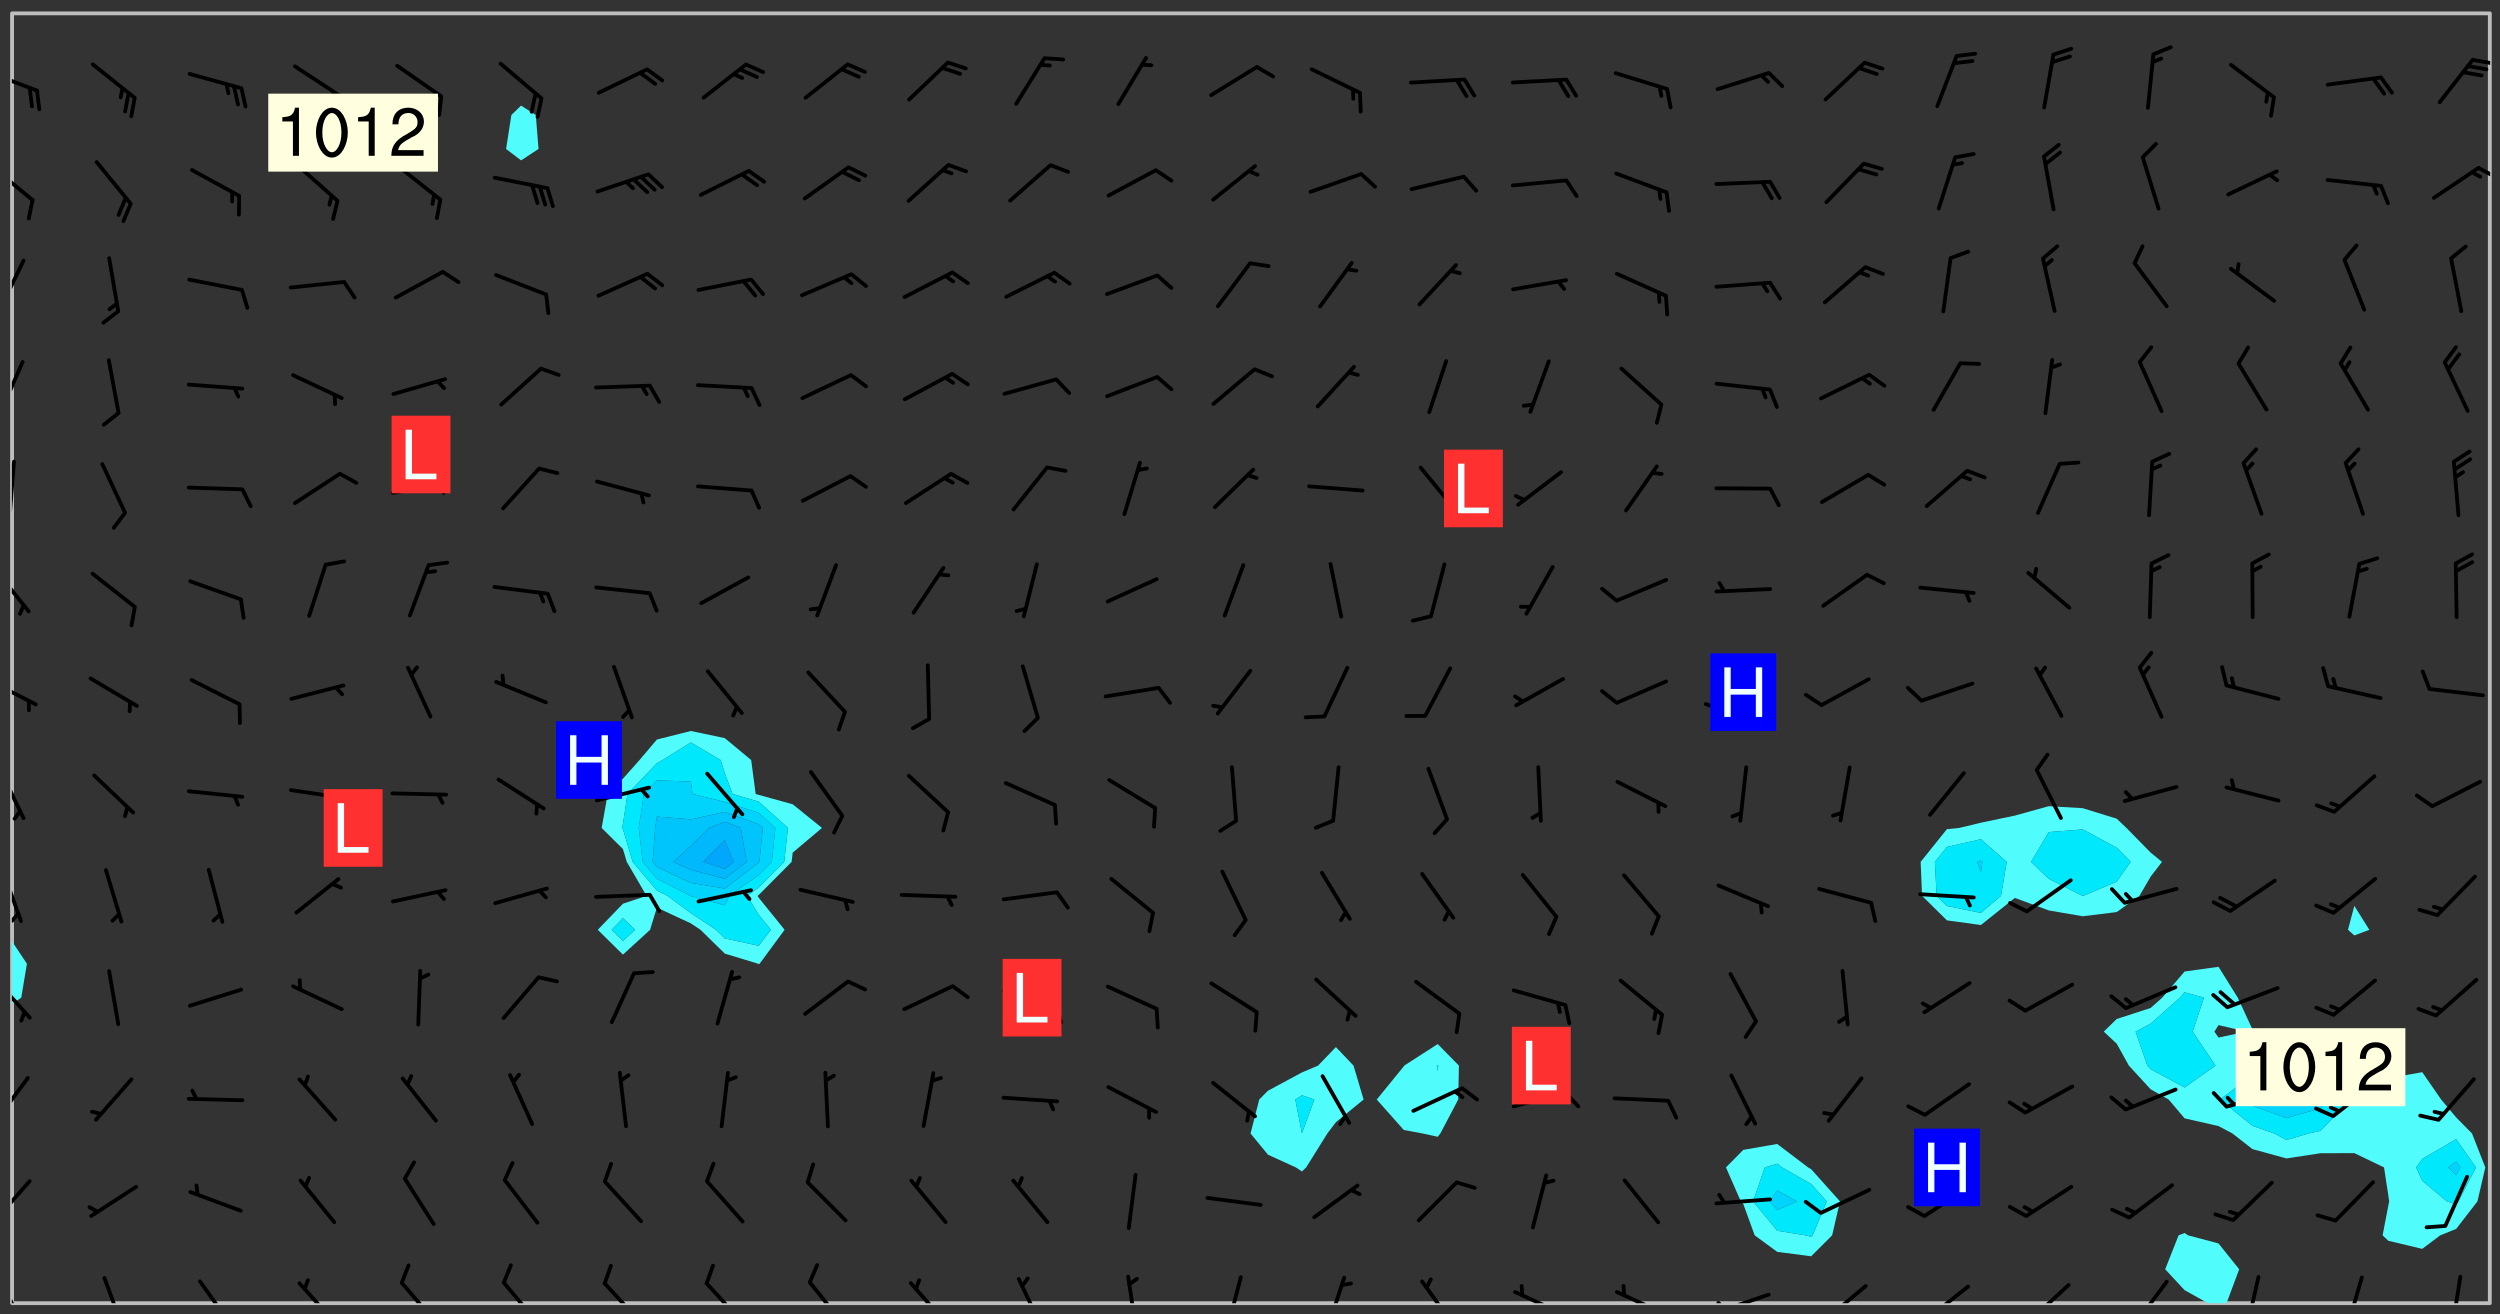 <svg xmlns="http://www.w3.org/2000/svg" role="img" xmlns:xlink="http://www.w3.org/1999/xlink" viewBox="142.45 309.95 326.84 171.84"><rect x="142.45" y="309.95" width="326.84" height="171.84" fill="#333333" stroke="none"/><defs><clipPath id="clip2"><path d="M 144 441 L 145 441 L 145 480.328 L 144 480.328 Z M 144 441"/></clipPath><clipPath id="clip3"><path d="M 144 311.672 L 145 311.672 L 145 433 L 144 433 Z M 144 311.672"/></clipPath><clipPath id="clip4"><path d="M 144 311.672 L 468 311.672 L 468 480.328 L 144 480.328 Z M 144 311.672"/></clipPath><clipPath id="clip5"><path d="M 425 471 L 436 471 L 436 480.328 L 425 480.328 Z M 425 471"/></clipPath><clipPath id="clip6"><path d="M 467 311.672 L 468 311.672 L 468 480.328 L 467 480.328 Z M 467 311.672"/></clipPath><clipPath id="clip7"><path d="M 144 476 L 146 476 L 146 480.328 L 144 480.328 Z M 144 476"/></clipPath><clipPath id="clip8"><path d="M 155 476 L 159 476 L 159 480.328 L 155 480.328 Z M 155 476"/></clipPath><clipPath id="clip9"><path d="M 168 477 L 173 477 L 173 480.328 L 168 480.328 Z M 168 477"/></clipPath><clipPath id="clip10"><path d="M 181 477 L 187 477 L 187 480.328 L 181 480.328 Z M 181 477"/></clipPath><clipPath id="clip11"><path d="M 194 477 L 200 477 L 200 480.328 L 194 480.328 Z M 194 477"/></clipPath><clipPath id="clip12"><path d="M 208 477 L 214 477 L 214 480.328 L 208 480.328 Z M 208 477"/></clipPath><clipPath id="clip13"><path d="M 221 477 L 227 477 L 227 480.328 L 221 480.328 Z M 221 477"/></clipPath><clipPath id="clip14"><path d="M 234 477 L 240 477 L 240 480.328 L 234 480.328 Z M 234 477"/></clipPath><clipPath id="clip15"><path d="M 248 477 L 253 477 L 253 480.328 L 248 480.328 Z M 248 477"/></clipPath><clipPath id="clip16"><path d="M 261 477 L 267 477 L 267 480.328 L 261 480.328 Z M 261 477"/></clipPath><clipPath id="clip17"><path d="M 275 476 L 279 476 L 279 480.328 L 275 480.328 Z M 275 476"/></clipPath><clipPath id="clip18"><path d="M 289 476 L 292 476 L 292 480.328 L 289 480.328 Z M 289 476"/></clipPath><clipPath id="clip19"><path d="M 302 476 L 305 476 L 305 480.328 L 302 480.328 Z M 302 476"/></clipPath><clipPath id="clip20"><path d="M 315 476 L 319 476 L 319 480.328 L 315 480.328 Z M 315 476"/></clipPath><clipPath id="clip21"><path d="M 328 477 L 333 477 L 333 480.328 L 328 480.328 Z M 328 477"/></clipPath><clipPath id="clip22"><path d="M 340 478 L 348 478 L 348 480.328 L 340 480.328 Z M 340 478"/></clipPath><clipPath id="clip23"><path d="M 353 478 L 361 478 L 361 480.328 L 353 480.328 Z M 353 478"/></clipPath><clipPath id="clip24"><path d="M 366 478 L 374 478 L 374 480.328 L 366 480.328 Z M 366 478"/></clipPath><clipPath id="clip25"><path d="M 366 480 L 369 480 L 369 480.328 L 366 480.328 Z M 366 480"/></clipPath><clipPath id="clip26"><path d="M 380 477 L 387 477 L 387 480.328 L 380 480.328 Z M 380 477"/></clipPath><clipPath id="clip27"><path d="M 393 477 L 400 477 L 400 480.328 L 393 480.328 Z M 393 477"/></clipPath><clipPath id="clip28"><path d="M 407 477 L 414 477 L 414 480.328 L 407 480.328 Z M 407 477"/></clipPath><clipPath id="clip29"><path d="M 421 477 L 426 477 L 426 480.328 L 421 480.328 Z M 421 477"/></clipPath><clipPath id="clip30"><path d="M 435 476 L 438 476 L 438 480.328 L 435 480.328 Z M 435 476"/></clipPath><clipPath id="clip31"><path d="M 449 476 L 452 476 L 452 480.328 L 449 480.328 Z M 449 476"/></clipPath><clipPath id="clip32"><path d="M 462 476 L 465 476 L 465 480.328 L 462 480.328 Z M 462 476"/></clipPath><clipPath id="clip33"><path d="M 144 464 L 147 464 L 147 470 L 144 470 Z M 144 464"/></clipPath><clipPath id="clip34"><path d="M 144 450 L 147 450 L 147 457 L 144 457 Z M 144 450"/></clipPath><clipPath id="clip35"><path d="M 144 437 L 147 437 L 147 444 L 144 444 Z M 144 437"/></clipPath><clipPath id="clip36"><path d="M 144 423 L 146 423 L 146 431 L 144 431 Z M 144 423"/></clipPath><clipPath id="clip37"><path d="M 144 429 L 146 429 L 146 431 L 144 431 Z M 144 429"/></clipPath><clipPath id="clip38"><path d="M 144 410 L 146 410 L 146 418 L 144 418 Z M 144 410"/></clipPath><clipPath id="clip39"><path d="M 144 398 L 148 398 L 148 403 L 144 403 Z M 144 398"/></clipPath><clipPath id="clip40"><path d="M 144 384 L 147 384 L 147 391 L 144 391 Z M 144 384"/></clipPath><clipPath id="clip41"><path d="M 144 370 L 145 370 L 145 378 L 144 378 Z M 144 370"/></clipPath><clipPath id="clip42"><path d="M 144 357 L 146 357 L 146 364 L 144 364 Z M 144 357"/></clipPath><clipPath id="clip43"><path d="M 144 343 L 146 343 L 146 351 L 144 351 Z M 144 343"/></clipPath><clipPath id="clip44"><path d="M 144 331 L 147 331 L 147 337 L 144 337 Z M 144 331"/></clipPath><clipPath id="clip45"><path d="M 466 331 L 468 331 L 468 334 L 466 334 Z M 466 331"/></clipPath><clipPath id="clip46"><path d="M 144 319 L 148 319 L 148 323 L 144 323 Z M 144 319"/></clipPath><clipPath id="clip47"><path d="M 465 317 L 468 317 L 468 319 L 465 319 Z M 465 317"/></clipPath><g id="surface110" clip-path="url(#clip1)"><path fill="#fff" fill-opacity="0" fill-rule="evenodd" d="M 0 0 L 1000 0 L 1000 1000 L 0 1000 Z M 0 0"/><path fill="#d3d3d3" fill-opacity="0" fill-rule="evenodd" d="M162.152 355.867L161.918 356.16 161.977 356.395 162.094 356.566 162.27 356.801 162.562 357.148 162.676 357.207 162.793 357.035 162.852 356.801 163.027 356.625 163.492 356.449 164.191 356.449 164.426 356.742 164.715 357.559 164.773 357.734 164.949 357.965 165.301 358.199 166 358.898 166.172 359.074 166.406 359.422 166.641 359.832 166.93 360.414 167.34 360.879 167.57 361.113 167.805 361.289 167.922 361.52 168.098 361.812 168.27 362.977 168.27 363.211 168.328 363.5 168.387 363.617 168.504 363.734 168.852 364.145 168.969 364.316 169.145 364.492 169.32 364.727 169.438 364.898 169.609 365.25 169.668 365.484 169.902 365.891 170.137 365.832 169.961 366.008 169.902 366.938 169.32 366.938 169.086 366.824 168.738 366.938 168.621 367.055 168.562 367.348 168.504 367.523 168.387 367.695 167.922 367.988 167.863 368.223 167.805 368.336 167.805 368.98 167.863 369.152 167.863 369.562 167.922 369.621 167.922 370.027 167.98 370.434 168.098 370.609 168.156 370.668 168.387 371.309 168.328 371.602 168.328 372.301 168.27 372.883 168.27 373.117 168.211 373.348 168.156 373.699 168.156 375.621 168.211 375.738 168.637 375.738 168.27 375.855 168.246 376.207 169.137 377.375 170.879 377.914 172.219 378.273 172.219 378.812 172.309 379.621 172.844 380.336 174.363 380.605 175.254 380.52 175.344 381.684 175.879 381.863 177.039 381.684 179.094 380.699 180.254 380.336 182.133 380.16 183.828 379.98 183.648 380.699 182.133 380.785 180.883 380.875 180.078 381.145 179.004 381.953 179.273 382.672 179.809 383.57 179.629 384.195 179.363 385.004 179.629 386.082 180.254 386.98 181.059 387.16 182.309 386.98 182.043 387.703 182.141 388.207 182.195 388.5 182.195 388.672 182.254 388.965 182.254 389.371 182.43 389.488 182.781 389.605 183.188 389.605 183.48 389.43 183.594 389.312 183.652 389.195 183.77 388.965 183.828 388.789 184.18 388.324 184.41 388.148 184.586 388.09 184.762 388.148 184.82 388.324 184.938 389.312 184.992 389.781 185.051 389.953 185.168 390.188 185.344 390.246 186.16 390.305 186.449 390.305 186.566 390.539 186.625 390.945 186.684 391.297 186.684 392.402 186.801 392.695 186.918 393.043 187.207 393.742 187.383 394.094 187.965 394.848 188.316 395.023 188.488 395.082 188.957 395.316 189.598 395.781 189.945 396.016 190.238 396.191 190.531 396.246 190.762 396.309 191.578 396.656 191.871 396.832 191.984 397.004 192.336 397.355 192.453 397.531 192.977 398.172 192.977 398.461 193.035 398.812 193.035 399.16 193.094 399.512 193.152 399.801 193.27 399.859 193.441 399.918 193.617 399.918 194.199 400.152 194.375 400.27 194.551 400.559 194.727 400.793 194.84 401.027 195.133 401.258 195.25 401.375 195.25 401.785 195.309 401.84 195.598 402.074 195.832 402.191 195.891 402.309 196.008 402.48 196.066 402.598 196.297 402.832 196.355 403.008 196.59 403.066 196.707 403.125 196.59 403.238 196.531 403.355 196.531 403.473 196.414 403.766 196.297 404.055 196.297 404.637 196.473 404.754 196.59 404.812 196.648 404.93 196.766 405.047 196.879 405.105 197.055 405.453 197.113 405.805 197.172 406.211 197.172 406.387 197.113 406.562 196.996 407.262 196.996 407.434 197.113 407.609 197.406 407.902 197.812 407.902 197.988 408.02 198.105 408.191 198.223 408.484 198.223 408.719 197.695 408.719 197.465 408.484 197.23 408.484 197.055 408.543 196.996 409.242 197.055 409.59 197.172 409.766 197.348 410.176 197.465 410.406 197.754 410.875 197.93 410.93 198.453 410.93 198.688 410.988 199.445 411.629 199.504 411.922 199.504 412.156 199.562 412.215 199.793 412.562 199.793 412.914 199.676 413.086 199.676 413.379 199.969 413.668 200.262 413.844 200.434 413.902 200.727 414.078 201.02 414.195 201.602 414.602 201.891 414.836 202.184 415.012 202.402 415.172 202.418 415.184 202.648 415.359 203.289 415.883 203.465 416.117 203.582 416.293 203.758 416.469 203.871 416.641 203.871 417.281 203.988 417.457 204.457 417.574 205.039 417.691 205.273 417.75 205.504 417.863 205.797 417.98 205.91 418.039 206.496 418.391 206.785 418.562 206.961 418.625 207.137 418.68 207.312 418.738 208.012 419.09 208.301 419.266 208.535 419.32 208.824 419.496 209.059 419.613 209.699 420.02 209.992 420.137 210.164 420.195 210.398 420.254 210.809 420.312 211.039 420.371 211.273 420.488 211.332 420.66 210.922 420.836 211.391 420.895 211.449 421.188 211.562 421.422 211.738 421.477 211.973 421.535 212.148 421.594 212.555 421.711 213.195 421.945 213.312 422.117 213.371 422.352 213.371 422.527 213.312 422.645 213.254 423.051 213.488 423.285 213.605 423.344 213.953 423.461 214.594 423.691 214.77 423.809 215.059 423.926 215.234 424.102 215.469 424.566 216.051 425.672 216.227 425.848 216.574 426.023 216.75 426.141 217.102 426.258 218.148 426.781 218.383 426.84 218.848 426.953 219.141 427.012 219.605 427.188 220.363 427.77 220.598 428.004 220.945 428.469 221.121 428.645 221.41 428.879 222.227 429.578 222.52 429.754 222.809 430.043 223.102 430.219 223.395 430.508 224.09 431.148 224.266 431.324 224.559 431.559 224.848 431.793 225.316 432.082 225.957 432.664 226.305 432.898 226.539 433.191 226.887 433.539 227.238 434.004 228.172 434.996 228.52 435.402 228.637 435.578 228.871 435.637 228.984 435.754 229.629 435.93 229.859 436.043 230.094 436.102 230.387 436.277 230.617 436.395 231.551 437.094 231.957 437.5 232.191 437.676 232.598 437.852 232.832 437.969 233.648 438.316 233.996 438.551 234.23 438.668 234.523 438.957 234.754 439.074 235.512 439.426 235.863 439.598 236.094 439.656 236.387 439.773 236.621 439.832 237.492 440.008 238.309 440.008 238.777 440.238 238.949 440.297 239.824 440.996 240.289 441.113 240.582 441.172 240.758 441.23 240.988 441.289 241.457 441.348 241.805 441.406 242.156 441.465 242.562 441.523 242.855 441.523 243.027 441.582 243.027 441.812 243.203 441.988 243.496 441.988 243.844 442.047 244.195 442.105 244.895 442.223 245.535 442.223 246 441.988 246.293 441.812 246.465 441.695 246.875 441.523 247.164 441.348 248.098 440.883 248.566 440.59 249.09 440.297 249.555 440.125 250.02 439.949 251.07 439.484 251.359 439.367 251.77 439.25 252.059 439.133 252.586 438.957 254.102 438.258 254.684 437.91 254.973 437.852 255.266 437.793 255.613 437.676 256.488 437.445 256.84 437.328 256.953 437.328 257.188 437.27 258.062 437.035 258.297 436.977 259.109 436.977 259.461 436.918 260.277 436.801 260.449 436.742 260.801 436.688 261.094 436.629 261.324 436.57 262.141 436.395 262.316 436.336 262.664 436.336 262.898 436.277 263.363 436.16 264.121 435.988 264.355 435.93 264.703 435.93 265.113 435.812 265.402 435.754 266.688 435.695 266.977 435.695 267.387 435.637 267.617 435.578 267.793 435.578 268.668 435.461 269.074 435.461 269.484 435.344 269.832 435.344 270.184 435.23 271.055 435.172 272.805 435.172 273.852 435.461 274.262 435.578 274.551 435.695 274.902 435.812 275.191 435.93 276.242 436.102 276.531 436.16 276.824 436.16 277.117 436.219 277.289 436.277 277.699 436.336 277.871 436.395 277.988 436.453 278.105 436.453 278.223 436.512 278.574 436.57 278.688 436.57 279.098 436.637 281.02 437.031 282.945 437.426 284.465 437.875 286.16 438.594 288.305 439.398 289.91 438.68 291.34 437.875 292.5 436.797 293.75 436.348 296.785 435.629 298.66 435.27 300.805 433.922 303.039 432.668 305.539 431.41 307.234 430.961 309.02 430.781 310.18 430.512 310.805 431.051 312.145 430.781 312.859 429.793 313.844 428.449 314.289 428.27 315.094 427.91 316.969 427.371 318.754 426.922 320.004 426.652 321.164 426.562 322.863 426.473 324.824 426.203 326.074 426.113 326.613 426.113 327.238 426.023 328.129 426.023 330.273 425.844 332.684 425.664 335.273 425.574 336.969 425.754 338.578 425.844 340.008 426.203 341.168 426.922 343.043 427.91 344.203 429.438 344.469 430.152 345.098 430.242 345.453 431.141 345.988 431.68 346.523 433.207 347.598 433.566 348.133 433.566 347.328 434.102 347.418 435.809 348.133 438.504 349.023 439.309 349.918 440.297 350.633 441.555 352.418 442.094 353.938 441.914 354.293 443.258 355.902 442.453 356.883 441.914 357.152 442.184 357.469 441.969 357.688 441.824 358.488 442.273 358.938 441.914 359.293 441.914 359.828 441.645 360.367 440.926 360.902 440.656 361.527 439.668 362.688 440.117 363.527 440.488 364.922 441.105 366.617 440.926 368.223 440.926 370.008 441.016 370.188 439.309 370.723 437.965 371.527 438.234 372.02 439.082 372.422 439.488 372.332 440.027 372.332 440.387 373.047 440.836 373.758 440.566 375.188 440.566 375.547 441.555 375.992 442.812 376.707 444.156 377.957 444.785 379.652 445.414 380.367 445.234 380.547 444.695 381.527 444.605 381.977 444.965 382.062 446.223 381.797 446.852 381.262 447.031 381.262 447.57 381.977 448.555 382.242 449.094 383.227 450.082 384.027 451.16 383.762 451.52 383.672 452.418 383.047 454.75 382.691 456.816 382.602 458.609 382.422 459.328 382.332 459.867 382.332 461.305 381.352 463.188 380.992 464.895 380.457 465.793 379.652 466.961 379.387 467.5 381.441 468.754 381.527 469.113 381.172 469.652 381.082 469.473 381.082 470.281 381.172 471.719 380.727 472.434 379.652 472.527 379.387 473.242 379.922 474.141 380.727 474.859 381.887 475.668 383.227 475.938 383.672 476.297 383.316 476.746 381.527 476.656 380.277 476.207 379.562 475.488 378.938 475.398 378.762 478.988 378.574 480.297 467.934 480.297 467.934 311.703 412.664 311.703 412.664 360.785 413.426 360.91 416.715 361.453 418.738 364.289 418.738 367.043 421.09 367.375 423.438 367.707 427.488 367.707 426.109 371.867 424.086 372.574 422.062 373.277 421.52 373.621 418.926 375.238 418.738 375.355 416.715 373.277 415.984 370.535 413.312 368.457 411.938 364.957 411.871 364.875 409.914 362.203 412.664 360.785 412.664 311.703 294.422 311.703 294.422 403.117 294.539 403.148 294.672 403.16 294.746 403.234 294.852 403.281 294.941 403.34 295.027 403.398 295.117 403.457 295.414 403.754 295.473 403.844 295.504 403.961 295.531 404.078 295.547 404.215 295.516 404.332 295.457 404.422 295.398 404.508 295.355 404.613 295.309 404.715 295.281 404.836 295.281 404.98 295.457 405.25 295.605 405.398 295.68 405.484 295.754 405.559 295.797 405.664 295.859 405.754 295.918 405.84 295.961 405.945 296.02 406.035 296.066 406.137 296.109 406.242 296.168 406.328 296.285 406.508 296.359 406.582 296.422 406.668 296.48 406.758 296.523 406.863 296.582 406.953 296.641 407.039 296.703 407.129 296.762 407.219 296.805 407.32 296.922 407.5 296.996 407.574 297.055 407.66 297.129 407.734 297.219 407.793 297.324 407.84 297.473 407.84 297.605 407.824 297.738 407.84 297.84 407.793 297.914 407.719 297.961 407.617 297.945 407.484 297.945 407.336 297.898 407.23 297.871 407.113 297.824 407.012 297.797 406.891 297.754 406.789 297.691 406.699 297.648 406.598 297.605 406.492 297.574 406.375 297.559 406.242 297.547 406.105 297.633 406.047 297.691 405.961 297.812 405.93 297.855 406.035 297.871 406.168 297.871 406.285 297.93 406.387 297.988 406.477 298.078 406.535 298.227 406.684 298.285 406.773 298.328 406.879 298.316 406.98 298.402 407.039 298.508 407.086 298.594 407.145 298.684 407.203 298.758 407.277 298.641 407.305 298.535 407.352 298.449 407.41 298.375 407.484 298.316 407.574 298.254 407.66 298.227 407.781 298.18 407.883 298.137 407.988 298.105 408.105 298.094 408.238 298.078 408.371 298.078 408.52 298.105 408.637 298.152 408.742 298.195 408.844 298.254 408.934 298.328 409.008 298.418 409.066 298.492 409.141 298.582 409.199 298.641 409.289 298.684 409.395 298.73 409.496 298.848 409.527 298.98 409.543 299.129 409.543 299.246 409.512 299.352 409.555 299.395 409.66 299.441 409.762 299.469 409.883 299.5 410 299.527 410.117 299.559 410.238 299.586 410.355 299.691 410.398 299.793 410.445 299.926 410.43 300.074 410.578 300.137 410.664 300.211 410.738 300.281 410.812 300.371 410.875 300.477 410.918 300.578 410.961 300.695 410.992 300.832 411.008 300.949 410.977 301.023 410.902 301.051 410.785 301.039 410.652 301.008 410.531 300.98 410.414 301.023 410.309 301.141 410.309 301.23 410.371 301.348 410.398 301.496 410.398 301.629 410.414 301.777 410.414 301.91 410.43 302.043 410.414 302.191 410.414 302.324 410.398 302.457 410.387 302.594 410.398 302.711 410.371 302.844 410.355 303.035 410.297 302.977 410.473 302.961 410.605 302.934 410.727 302.918 410.859 302.859 410.945 302.727 410.961 302.621 411.008 302.516 411.051 302.398 411.082 302.281 411.109 302.016 411.141 301.867 411.141 301.734 411.156 301.66 411.23 301.719 411.316 301.867 411.465 301.984 411.645 302.059 411.715 302.148 411.777 302.238 411.836 302.324 411.895 302.414 411.953 302.516 411.996 302.621 412.059 302.727 412.102 302.812 412.16 302.918 412.207 303.02 412.25 303.199 412.367 303.258 412.457 303.215 412.559 303.168 412.664 303.184 412.797 303.406 413.02 303.465 413.109 303.508 413.211 303.539 413.332 303.582 413.434 303.598 413.566 303.629 413.684 303.641 413.82 303.672 413.938 303.82 414.086 303.922 414.129 304.027 414.172 304.145 414.203 304.277 414.219 304.414 414.234 304.531 414.234 304.648 414.203 304.738 414.145 304.781 414.039 304.828 413.938 304.871 413.832 304.902 413.715 304.914 413.582 304.914 413.434 304.902 413.301 304.887 413.168 304.855 413.051 304.812 412.945 304.766 412.84 304.723 412.738 304.68 412.633 304.664 412.5 304.68 412.367 304.707 412.25 304.738 412.133 304.766 412.012 304.812 411.91 304.902 411.852 304.988 411.789 305.062 411.715 305.152 411.656 305.375 411.434 305.434 411.348 305.508 411.273 305.625 411.094 305.684 411.008 305.684 410.859 305.609 410.785 305.508 410.738 305.402 410.695 305.301 410.652 305.242 410.562 305.195 410.457 305.168 410.34 305.258 410.281 305.375 410.25 305.477 410.207 305.656 410.09 305.805 409.941 305.816 409.809 305.805 409.703 305.715 409.645 305.582 409.66 305.434 409.66 305.301 409.676 305.168 409.66 305.047 409.629 304.961 409.57 304.887 409.496 304.828 409.406 304.766 409.32 304.648 409.141 304.59 409.055 304.621 408.934 304.707 408.875 304.828 408.844 304.887 408.758 304.887 408.637 304.855 408.52 304.797 408.43 304.738 408.344 304.691 408.238 304.664 408.121 304.648 407.988 304.707 407.898 304.781 407.824 304.871 407.766 304.988 407.586 305.062 407.512 305.121 407.426 305.27 407.277 305.391 407.246 305.523 407.23 305.656 407.246 305.73 407.32 305.773 407.426 305.789 407.559 305.758 407.676 305.641 407.707 305.508 407.719 305.359 407.867 305.316 407.973 305.27 408.074 305.242 408.195 305.211 408.312 305.211 408.461 305.242 408.578 305.285 408.684 305.344 408.773 305.418 408.844 305.492 408.918 305.609 408.949 305.73 408.977 305.848 408.949 305.98 408.934 306.098 408.934 306.188 408.992 306.262 409.066 306.309 409.172 306.367 409.258 306.469 409.305 306.602 409.32 306.707 409.363 306.793 409.422 306.781 409.527 306.707 409.602 306.527 409.719 306.469 409.809 306.379 409.867 306.309 409.941 306.234 410.016 306.172 410.105 306.145 410.223 306.129 410.355 306.145 410.488 306.129 410.621 306.129 410.77 306.145 410.902 306.172 411.02 306.203 411.141 306.277 411.215 306.367 411.273 306.453 411.332 306.543 411.391 306.66 411.422 306.66 411.508 306.559 411.555 306.469 411.613 306.203 411.645 306.086 411.672 305.938 411.672 305.832 411.715 305.73 411.762 305.672 411.852 305.609 412.086 305.598 412.219 305.566 412.34 305.551 412.473 305.551 412.766 305.539 412.898 305.551 413.035 305.566 413.168 305.699 413.184 305.832 413.195 305.953 413.227 306.039 413.285 306.113 413.359 306.16 413.465 306.203 413.566 306.219 413.699 306.219 414.145 306.203 414.277 306.203 414.723 306.234 414.988 306.262 415.105 306.277 415.238 306.309 415.355 306.395 415.566 306.426 415.832 306.426 415.98 306.395 416.098 306.367 416.215 306.336 416.336 306.309 416.453 306.277 416.57 306.246 416.691 306.234 416.824 306.219 416.957 306.309 417.016 306.426 416.984 306.527 417 306.574 417.105 306.543 417.371 306.543 417.812 306.5 417.918 306.453 418.023 306.41 418.125 306.367 418.23 306.309 418.316 306.277 418.438 306.234 418.555 306.203 418.672 306.188 418.805 306.203 418.938 306.262 419.027 306.367 419.074 306.453 419.133 306.512 419.219 306.5 419.355 306.469 419.473 306.426 419.574 306.426 420.02 306.41 420.152 306.41 420.301 306.379 420.418 306.336 420.523 306.309 420.641 306.262 420.746 306.219 420.848 306.188 420.969 306.16 421.086 306.129 421.219 306.098 421.336 306.07 421.453 306.027 421.559 305.996 421.676 305.965 421.797 305.953 421.93 305.938 422.062 305.938 422.359 305.965 422.477 305.965 422.625 306.012 423.023 306.039 423.141 306.098 423.23 306.219 423.262 306.367 423.262 306.5 423.246 306.559 423.336 306.559 423.453 306.5 423.543 306.41 423.602 306.309 423.645 306.203 423.691 306.113 423.75 306.027 423.809 305.891 423.824 305.773 423.793 305.641 423.777 305.539 423.824 305.477 423.91 305.465 424.047 305.449 424.18 305.418 424.297 305.391 424.414 305.375 424.547 305.344 424.668 305.344 424.965 305.359 425.098 305.391 425.215 305.391 425.363 305.402 425.496 305.402 425.645 305.375 425.762 305.328 425.863 305.301 425.984 305.27 426.102 305.211 426.191 305.137 426.266 305.035 426.309 304.93 426.355 304.812 426.383 304.691 426.414 304.59 426.367 304.648 426.281 304.754 426.234 304.781 426.117 304.812 426 304.84 425.879 304.871 425.762 304.871 425.613 304.887 425.48 304.855 425.363 304.812 425.258 304.707 425.273 304.633 425.348 304.531 425.391 304.441 425.453 304.367 425.527 304.324 425.629 304.309 425.762 304.277 425.879 304.25 426 304.219 426.117 304.191 426.234 304.16 426.355 304.133 426.473 304.102 426.59 304.059 426.695 303.969 426.754 303.879 426.754 303.762 426.723 303.73 426.637 303.746 426.5 303.715 426.383 303.715 426.234 303.703 426.102 303.703 425.953 303.641 425.719 303.613 425.598 303.57 425.496 303.523 425.391 303.465 425.305 303.406 425.215 303.363 425.109 303.301 425.023 303.152 424.875 303.082 424.801 302.977 424.754 302.871 424.711 302.77 424.668 302.473 424.371 302.383 424.297 302.297 424.238 302.191 424.195 302.102 424.133 302.016 424.074 301.91 424.031 301.82 423.973 301.734 423.91 301.66 423.84 301.555 423.793 301.469 423.734 301.363 423.691 301.273 423.629 301.172 423.586 301.066 423.543 300.98 423.484 300.875 423.438 300.77 423.395 300.668 423.348 300.578 423.289 300.477 423.246 300.371 423.203 300.281 423.141 300.164 423.113 300.031 423.098 299.898 423.113 299.75 423.113 299.617 423.129 299.5 423.098 299.41 423.039 299.336 422.965 299.246 422.906 299.145 422.859 298.996 422.859 298.875 422.832 298.773 422.789 298.699 422.715 298.582 422.535 298.492 422.477 298.391 422.434 298.301 422.371 298.195 422.328 298.105 422.27 298.02 422.211 297.914 422.164 297.855 422.078 297.797 421.988 297.754 421.883 297.707 421.781 297.633 421.707 297.547 421.648 297.473 421.574 297.383 421.516 297.16 421.293 297.117 421.188 297.086 420.922 297.191 420.879 297.336 420.879 297.441 420.922 297.516 420.996 297.605 421.055 297.691 421.113 297.797 421.16 297.887 421.219 298.035 421.367 298.105 421.441 298.254 421.59 298.316 421.676 298.391 421.75 298.477 421.809 298.551 421.883 298.641 421.945 298.73 422.004 298.816 422.062 299.086 422.238 299.188 422.285 299.293 422.328 299.395 422.371 299.441 422.297 299.5 422.211 299.574 422.137 299.645 422.062 299.75 422.105 299.824 422.18 299.883 422.27 299.926 422.371 299.973 422.477 300.016 422.582 300.137 422.609 300.254 422.582 300.328 422.492 300.371 422.387 300.43 422.297 300.504 422.223 300.609 422.18 300.727 422.152 300.859 422.164 300.949 422.223 301.098 422.371 301.156 422.461 301.199 422.566 301.246 422.668 301.289 422.773 301.332 422.875 301.438 422.922 301.543 422.965 301.676 422.98 301.762 422.922 301.82 422.832 301.895 422.758 302 422.715 302.117 422.742 302.223 422.789 302.324 422.832 302.43 422.875 302.531 422.922 302.711 423.039 302.711 423.156 302.695 423.289 302.711 423.422 302.727 423.559 302.785 423.645 302.887 423.691 303.008 423.719 303.125 423.75 303.273 423.75 303.391 423.719 303.449 423.629 303.629 423.512 303.688 423.422 303.762 423.348 303.82 423.262 303.938 423.082 304.117 422.965 304.234 422.996 304.324 423.055 304.367 423.129 304.352 423.262 304.352 423.379 304.441 423.438 304.59 423.438 304.723 423.422 304.855 423.41 305.121 423.379 305.227 423.336 305.344 423.305 305.465 423.277 305.539 423.203 305.609 423.129 305.672 423.039 305.656 422.934 305.609 422.832 305.508 422.789 305.402 422.773 305.285 422.801 305.02 422.832 304.871 422.832 304.797 422.758 304.707 422.699 304.59 422.668 304.473 422.641 304.34 422.625 304.191 422.625 304.059 422.641 303.762 422.641 303.656 422.594 303.508 422.445 303.465 422.344 303.406 422.254 303.629 422.031 303.715 421.973 303.82 421.93 303.938 421.898 304.07 421.883 304.203 421.898 304.34 421.914 304.441 421.957 304.574 421.945 304.664 421.883 304.766 421.84 304.828 421.75 304.781 421.648 304.691 421.59 304.574 421.559 304.473 421.516 304.414 421.426 304.352 421.336 304.352 421.219 304.367 421.086 304.473 421.039 304.547 420.969 304.547 420.848 304.457 420.789 304.426 420.672 304.516 420.613 304.59 420.539 304.633 420.434 304.691 420.344 304.738 420.242 304.754 420.109 304.754 419.961 304.707 419.855 304.664 419.754 304.574 419.695 304.441 419.68 304.34 419.637 304.203 419.621 304.086 419.59 303.641 419.59 303.508 419.574 303.375 419.562 303.242 419.547 303.125 419.516 302.977 419.516 302.844 419.5 302.711 419.488 302.445 419.457 302.324 419.414 302.238 419.355 302.164 419.281 302.164 419.133 302.176 419 302.281 418.953 302.383 418.91 302.516 418.895 302.668 418.895 302.801 418.879 303.094 418.879 303.215 418.91 303.316 418.953 303.406 419.012 303.641 419.074 303.762 419.027 303.852 418.969 303.953 418.926 304.086 418.91 304.191 418.953 304.293 419 304.426 419.012 304.547 418.984 304.691 418.984 304.812 418.953 304.93 418.926 305.035 418.879 305.109 418.805 305.195 418.746 305.344 418.598 305.402 418.512 305.449 418.406 305.477 418.289 305.492 418.184 305.391 418.141 305.301 418.082 305.184 418.051 305.078 418.008 304.988 417.945 304.914 417.859 304.84 417.785 304.738 417.742 304.633 417.695 304.531 417.652 304.473 417.562 304.426 417.461 304.34 417.25 304.277 417.164 304.219 417.074 304.145 417 304.059 416.941 303.789 416.941 303.672 416.973 303.582 417.031 303.48 417.074 303.348 417.09 303.242 417.074 303.215 416.957 303.152 416.867 303.035 416.836 302.934 416.793 302.785 416.645 302.754 416.527 302.738 416.422 302.812 416.348 302.992 416.23 303.109 416.203 303.227 416.172 303.363 416.188 303.465 416.23 303.57 416.273 303.672 416.32 303.777 416.363 303.895 416.395 304.027 416.41 304.145 416.438 304.277 416.453 304.383 416.438 304.473 416.379 304.398 416.305 304.293 416.262 304.219 416.188 304.145 416.098 303.996 415.949 303.91 415.891 303.82 415.832 303.746 415.758 303.656 415.699 303.555 415.652 303.434 415.625 303.332 415.578 303.227 415.535 303.109 415.504 303.008 415.461 302.887 415.43 302.738 415.43 302.621 415.461 302.516 415.504 302.43 415.566 302.25 415.684 302.164 415.742 302.074 415.801 301.969 415.848 301.883 415.906 301.777 415.949 301.676 415.992 301.57 416.039 301.496 416.113 301.438 416.203 301.379 416.289 301.332 416.395 301.273 416.48 301.199 416.555 301.066 416.543 300.949 416.512 300.832 416.512 300.758 416.586 300.668 416.645 300.594 416.719 300.504 416.777 300.418 416.836 300.312 416.883 300.211 416.926 300.074 416.941 299.973 416.898 299.824 416.75 299.719 416.703 299.633 416.703 299.527 416.75 299.426 416.793 299.305 416.824 299.188 416.793 299.113 416.719 299.113 416.602 299.145 416.48 299.219 416.41 299.277 416.32 299.352 416.246 299.469 416.215 299.574 416.172 299.867 416.172 300 416.156 300.137 416.141 300.238 416.098 300.328 416.039 300.43 415.992 300.52 415.934 300.652 415.922 300.742 415.98 300.875 415.992 300.965 415.934 301.051 415.875 301.156 415.832 301.246 415.773 301.332 415.711 301.422 415.652 301.57 415.504 301.629 415.418 301.688 415.328 301.793 415.285 301.926 415.27 302.043 415.297 302.164 415.328 302.223 415.27 302.281 415.18 302.312 414.914 302.34 414.797 302.445 414.809 302.578 414.824 302.68 414.781 302.77 414.723 302.828 414.633 302.902 414.559 302.961 414.469 303.008 414.367 303.02 414.234 303.008 414.102 302.961 413.996 302.812 413.848 302.754 413.758 302.695 413.672 302.652 413.566 302.652 413.121 302.668 412.988 302.668 412.84 302.68 412.707 302.621 412.648 302.531 412.707 302.43 412.664 302.25 412.547 302.164 412.488 302.102 412.398 302.043 412.309 301.969 412.234 301.883 412.176 301.762 412.207 301.66 412.219 301.555 412.266 301.469 412.324 301.363 412.367 301.215 412.516 301.125 412.574 301.039 412.633 300.949 412.695 300.844 412.738 300.711 412.754 300.711 412.633 300.816 412.59 300.934 412.559 301.008 412.488 301.051 412.383 301.051 412.234 301.023 412.117 300.875 411.969 300.742 411.953 300.594 411.953 300.477 411.984 300.371 412.027 300.27 412.07 300.18 412.133 300.062 412.16 299.988 412.086 300 411.953 299.957 411.852 299.914 411.746 299.824 411.688 299.707 411.715 299.586 411.746 299.469 411.777 299.367 411.82 299.246 411.852 299.145 411.895 299.039 411.938 298.949 411.996 298.848 412.012 298.848 411.895 298.863 411.762 298.805 411.672 298.73 411.715 298.582 411.863 298.523 411.953 298.449 412.027 298.402 412.133 298.359 412.234 298.285 412.309 298.227 412.398 298.152 412.473 298.094 412.559 298.02 412.633 297.93 412.695 297.855 412.766 297.781 412.84 297.68 412.855 297.547 412.871 297.441 412.828 297.441 412.707 297.59 412.559 297.633 412.457 297.691 412.367 297.738 412.266 297.781 412.16 297.84 412.07 297.871 411.953 297.914 411.852 297.945 411.73 297.973 411.613 298.02 411.508 298.062 411.406 298.105 411.301 298.18 411.23 298.27 411.168 298.359 411.109 298.461 411.066 298.758 411.066 299.023 411.035 299.129 410.992 299.055 410.918 298.938 410.887 298.832 410.844 298.742 410.785 298.641 410.738 298.551 410.68 298.449 410.637 298.344 410.594 298.254 410.531 298.168 410.473 298.062 410.43 297.961 410.387 297.84 410.355 297.723 410.324 297.621 410.281 297.5 410.25 297.398 410.207 297.309 410.148 297.266 410.043 297.25 409.91 297.352 409.867 297.484 409.852 297.621 409.867 297.754 409.852 297.855 409.809 297.914 409.719 297.93 409.613 297.84 409.555 297.766 409.48 297.664 409.438 297.574 409.379 297.426 409.23 297.383 409.125 297.367 408.992 297.367 408.699 297.309 408.609 297.219 408.551 297.145 408.477 297.102 408.371 297.07 408.254 297.012 408.164 296.938 408.09 296.82 408.062 296.746 407.988 296.656 407.93 296.566 407.867 296.48 407.809 296.406 407.734 296.348 407.648 296.301 407.543 296.215 407.484 296.066 407.336 295.871 407.277 295.738 407.293 295.637 407.336 295.562 407.41 295.516 407.512 295.473 407.617 295.414 407.707 295.355 407.793 295.059 408.09 294.969 408.148 294.883 408.148 294.82 408.062 294.777 407.957 294.809 407.84 294.867 407.75 294.895 407.633 294.883 407.5 294.793 407.438 294.688 407.484 294.57 407.512 294.453 407.543 294.184 407.719 294.082 407.766 293.965 407.793 293.859 407.84 293.77 407.898 293.668 407.941 293.609 407.855 293.562 407.75 293.578 407.617 293.625 407.512 293.695 407.438 293.77 407.367 293.828 407.277 293.828 407.129 293.785 407.023 293.547 407.023 293.445 407.07 293.414 407.188 293.387 407.305 293.355 407.426 293.281 407.469 293.148 407.484 293.074 407.438 293.031 407.336 292.988 407.23 292.941 407.129 292.898 407.023 292.777 407.055 292.676 407.098 292.543 407.113 292.426 407.145 292.32 407.188 292.23 407.246 292.129 407.293 292.008 407.32 291.875 407.336 291.773 407.293 291.715 407.203 291.668 407.098 291.625 406.996 291.582 406.891 291.582 406.773 291.641 406.684 291.727 406.625 291.906 406.508 292.008 406.461 292.113 406.418 292.219 406.359 292.32 406.316 292.41 406.254 292.512 406.211 292.617 406.152 292.719 406.105 292.809 406.047 292.914 406.004 293.016 405.961 293.105 405.898 293.207 405.855 293.344 405.84 293.461 405.871 293.562 405.914 293.684 405.945 293.785 405.988 293.891 406.035 293.992 406.078 294.098 406.121 294.199 406.168 294.305 406.211 294.406 406.254 294.512 406.301 294.598 406.359 294.703 406.402 294.82 406.434 294.926 406.477 295.027 406.523 295.117 406.582 295.223 406.625 295.324 406.668 295.43 406.715 295.547 406.742 295.648 406.789 295.77 406.816 295.918 406.816 296.004 406.758 296.02 406.656 296.078 406.566 296.051 406.449 295.977 406.375 295.859 406.195 295.785 406.121 295.695 406.047 295.516 405.93 295.43 405.871 295.324 405.828 295.223 405.781 294.953 405.605 294.895 405.516 294.82 405.441 294.762 405.352 294.719 405.25 294.688 405.133 294.672 404.996 294.672 404.434 294.66 404.301 294.645 404.168 294.613 404.051 294.598 403.918 294.586 403.785 294.555 403.664 294.332 403.441 294.273 403.355 294.258 403.25 294.289 403.133 294.422 403.117 294.422 311.703 172.992 311.703 172.992 313.156 172.934 313.391 172.582 314.441 172.41 314.965 172.293 315.312 172.117 315.723 172 315.895 171.766 316.188 171.535 316.246 171.184 316.246 171.066 316.305 170.836 316.711 170.836 317.004 170.953 317.18 171.184 317.41 171.301 317.645 171.941 318.402 172.234 318.867 172.41 319.102 172.641 319.453 172.875 319.801 173.516 320.617 173.691 321.082 173.863 321.492 173.98 322.188 174.156 322.656 174.273 324.055 174.332 324.52 174.332 325.395 174.449 326.441 174.449 331.223 174.391 331.688 174.039 332.969 173.863 333.492 173.75 333.902 173.398 334.832 172.934 336 172.699 336.582 172.582 336.758 172.41 337.105 172.234 337.512 171.883 338.328 171.824 338.621 171.711 338.914 171.594 339.203 171.535 339.379 171.418 340.254 171.359 340.66 171.301 340.777 171.242 340.953 171.184 341.125 170.953 341.652 170.836 341.824 170.836 342.059 170.719 342.293 170.66 342.465 170.484 343.051 170.484 343.34 170.426 343.516 170.426 343.809 170.367 343.922 170.309 344.449 170.309 344.621 170.254 344.855 170.254 347.477 170.078 348.293 169.961 348.469 169.785 348.703 169.668 348.875 169.555 349.109 168.969 350.043 168.738 350.332 168.445 350.797 168.27 351.031 167.98 351.383 167.629 352.082 167.516 352.312 167.34 352.723 167.164 352.953 166.758 353.48 165.941 354.18 165.648 354.352 165.359 354.586 165.184 354.703 165.008 354.879 164.484 355.285 163.957 355.461 163.785 355.637 163.551 355.691 162.91 355.867 162.152 355.867M174.363 386.891L173.289 387.34 173.648 388.234 174.898 387.52 175.344 386.98 174.363 386.891"/><path fill="#d3d3d3" fill-opacity="0" fill-rule="evenodd" d="M201.508 416.598L200.613 416.598 201.062 417.227 202.043 417.586 202.848 417.496 203.293 416.508 203.117 416.598 202.402 416.242 201.508 416.598M356.129 475.668L356.07 475.145 356.07 474.852 356.184 474.559 356.242 474.328 356.711 473.859 356.824 473.859 356.941 473.746 357.059 473.688 357.234 473.688 357.469 473.629 357.816 473.629 358.051 473.688 358.168 473.746 358.398 473.918 358.457 474.094 358.574 474.676 358.574 474.969 358.457 475.145 358.285 475.434 358.109 475.609 357.582 476.133 357.352 476.367 357.234 476.426 357.059 476.426 356.941 476.367 356.535 476.074 356.359 475.957 356.242 475.898 356.184 475.785 356.129 475.668M362.77 464.711L362.711 464.539 362.711 463.43 362.77 463.258 362.945 463.199 363.117 463.141 363.293 463.141 363.527 463.082 363.645 463.141 363.703 463.84 363.645 464.012 363.527 464.188 363.41 464.246 363.176 464.77 363.062 464.828 362.828 464.828 362.77 464.711M372.383 450.32L372.266 450.145 372.266 449.445 372.559 448.57 372.676 448.398 372.852 448.047 372.965 447.816 373.082 447.523 373.434 446.766 373.551 446.535 373.723 446.301 373.898 446.301 374.016 446.242 374.656 446.242 374.773 446.301 375.008 446.535 375.18 446.648 375.531 446.941 375.648 447.059 375.762 447.234 375.762 447.348 375.879 447.406 375.996 447.523 375.996 448.223 375.938 448.398 375.938 448.629 375.879 448.805 375.531 449.855 375.414 450.086 375.297 450.32 375.18 450.379 374.949 450.613 374.309 450.902 373.434 450.902 373.023 450.785 372.383 450.32"/><path fill="none" stroke="#bebebe" stroke-linecap="round" stroke-linejoin="round" stroke-miterlimit="10" stroke-width=".5" d="M 431.957 354.305 L 108.027 354.305 L 108.027 185.68 L 431.957 185.68 L 431.957 354.305" transform="matrix(1 0 0 -1 36 666)"/><g clip-path="url(#clip2)"><path fill="#fff" fill-opacity="0" fill-rule="evenodd" d="M 144 475.891 L 144 480.328 L 144.004 480.328 L 144 480.328 L 144 441.215 L 144 475.891"/></g><g clip-path="url(#clip3)"><path fill="#fff" fill-opacity="0" fill-rule="evenodd" d="M 144 431.508 L 144 432.988 L 144 311.672 L 144.004 311.672 L 144 311.672 L 144 431.508"/></g><path fill="#50fcfc" fill-rule="evenodd" d="M 144 432.988 L 144 441.215 L 144.004 441.215 L 144.004 432.992 L 144 432.988"/><g clip-path="url(#clip4)"><path fill="#fff" fill-opacity="0" fill-rule="evenodd" d="M 144.004 480.328 L 144.004 441.215 L 145.23 440.383 L 145.969 435.945 L 144.004 432.992 L 144.004 311.672 L 210.574 311.672 L 210.574 323.754 L 209.305 324.984 L 208.613 329.426 L 210.574 330.918 L 212.855 329.426 L 212.496 324.984 L 210.574 323.754 L 210.574 311.672 L 232.766 311.672 L 232.766 405.516 L 228.328 406.633 L 226.055 409.316 L 223.891 411.75 L 221.898 413.754 L 221.109 418.191 L 223.891 420.949 L 224.391 422.629 L 226.98 427.07 L 223.891 428.098 L 220.598 431.508 L 223.891 434.754 L 227.441 431.508 L 228.328 428.605 L 232.766 430.668 L 234.031 431.508 L 237.207 434.621 L 241.566 435.945 L 241.645 436.02 L 241.758 435.945 L 245.027 431.508 L 241.645 427.32 L 241.488 427.07 L 241.645 426.957 L 245.945 422.629 L 246.082 421.422 L 249.914 418.191 L 246.082 415.098 L 241.645 413.871 L 241.242 413.754 L 240.656 409.316 L 237.207 406.449 L 232.766 405.516 L 232.766 311.672 L 317.098 311.672 L 317.098 446.84 L 314.77 449.262 L 312.656 450.156 L 308.219 452.547 L 307.078 453.699 L 305.941 458.137 L 308.219 460.91 L 311.863 462.574 L 312.656 463.102 L 313.215 462.574 L 315.98 458.137 L 317.098 456.664 L 320.723 453.699 L 319.402 449.262 L 317.098 446.84 L 317.098 311.672 L 330.41 311.672 L 330.41 446.445 L 326.031 449.262 L 325.973 449.363 L 322.441 453.699 L 325.973 457.68 L 328.449 458.137 L 330.41 458.57 L 330.754 458.137 L 333.09 453.699 L 333.184 449.262 L 330.41 446.445 L 330.41 311.672 L 374.793 311.672 L 374.793 459.508 L 370.355 460.281 L 368.094 462.574 L 370.039 467.016 L 370.355 467.348 L 371.852 471.453 L 374.793 473.613 L 379.234 474.191 L 381.977 471.453 L 383.004 467.016 L 379.234 462.805 L 378.836 462.574 L 374.793 459.508 L 374.793 311.672 L 410.301 311.672 L 410.301 415.348 L 405.863 416.578 L 401.426 417.508 L 398.586 418.191 L 396.984 418.348 L 393.547 422.629 L 393.734 427.07 L 396.984 430.277 L 401.426 430.883 L 405.863 427.34 L 410.301 428.977 L 414.738 429.738 L 419.18 429.191 L 422.152 427.07 L 423.617 424.555 L 425.102 422.629 L 423.617 421.414 L 420.453 418.191 L 419.18 416.984 L 414.738 415.609 L 410.301 415.348 L 410.301 311.672 L 432.492 311.672 L 432.492 436.344 L 428.055 436.961 L 425.133 440.383 L 423.617 441.727 L 419.18 443.168 L 417.492 444.82 L 419.18 446.398 L 420.77 449.262 L 423.617 452.359 L 425.977 453.699 L 428.055 456.16 L 432.492 457.168 L 434.309 458.137 L 436.93 460.18 L 441.371 461.398 L 445.809 460.719 L 450.246 460.703 L 454.129 462.574 L 454.684 466.203 L 454.801 467.016 L 454.684 467.598 L 453.941 471.453 L 454.684 472.164 L 459.125 473.223 L 461.473 471.453 L 463.562 470.613 L 466.34 467.016 L 467.371 462.574 L 465.633 458.137 L 463.562 456.043 L 461.594 453.699 L 459.125 450.125 L 454.684 450.906 L 452.988 449.262 L 450.246 446.637 L 445.809 447.039 L 441.371 445.828 L 437.586 444.82 L 436.93 444.535 L 435.008 440.383 L 432.492 436.344 L 432.492 311.672 L 450.246 311.672 L 450.246 428.375 L 449.414 431.508 L 450.246 432.246 L 452.207 431.508 L 450.246 428.375 L 450.246 311.672 L 467.996 311.672 L 467.996 480.328 L 433.535 480.328 L 435.195 475.891 L 432.492 472.516 L 428.508 471.453 L 428.055 471.145 L 427.27 471.453 L 425.516 475.891 L 428.055 478.621 L 431.117 480.328 L 144.004 480.328"/></g><path fill="#50fcfc" fill-rule="evenodd" d="M145.23 440.383L144.004 441.215 144.004 432.992 145.969 435.945 145.23 440.383M210.574 330.918L208.613 329.426 209.305 324.984 210.574 323.754 212.496 324.984 212.855 329.426 210.574 330.918M223.891 434.754L220.598 431.508 223.891 428.098 223.891 429.98 222.418 431.508 223.891 432.961 225.48 431.508 223.891 429.98 223.891 428.098 226.98 427.07 224.391 422.629 223.891 420.949 221.109 418.191 221.898 413.754 223.891 411.75 226.055 409.316 228.328 406.633 232.766 405.516 232.766 407.012 229.066 409.316 228.328 409.73 224.48 413.754 223.891 417.707 223.742 418.191 223.891 418.34 225.168 422.629 228.328 426.367 229.711 427.07 232.766 429.328 236.059 431.508 237.207 432.633 241.645 433.602 243.23 431.508 241.645 429.543 240.105 427.07 241.645 425.98 244.973 422.629 245.465 418.191 241.645 414.754 238.227 413.754 237.207 411.047 236.66 409.316 232.766 407.012 232.766 405.516 237.207 406.449 240.656 409.316 241.242 413.754 241.645 413.871 246.082 415.098 249.914 418.191 246.082 421.422 245.945 422.629 241.645 426.957 241.488 427.07 241.645 427.32 245.027 431.508 241.758 435.945 241.645 436.02 241.566 435.945 237.207 434.621 234.031 431.508 232.766 430.668 228.328 428.605 227.441 431.508 223.891 434.754"/><path fill="#00e8fc" fill-rule="evenodd" d="M223.891 432.961L222.418 431.508 223.891 429.98 225.48 431.508 223.891 432.961M223.891 418.34L223.742 418.191 223.891 417.707 224.48 413.754 228.328 409.73 228.328 411.973 226.625 413.754 225.961 418.191 226.465 422.629 228.328 424.832 232.73 427.07 232.766 427.094 237.207 428.312 237.797 427.07 241.645 424.348 243.352 422.629 243.824 418.191 241.645 416.23 237.207 414.793 232.996 413.754 232.766 412.125 228.328 411.973 228.328 409.73 229.066 409.316 232.766 407.012 236.66 409.316 237.207 411.047 238.227 413.754 241.645 414.754 245.465 418.191 244.973 422.629 241.645 425.98 240.105 427.07 241.645 429.543 243.23 431.508 241.645 433.602 237.207 432.633 236.059 431.508 232.766 429.328 229.711 427.07 228.328 426.367 225.168 422.629 223.891 418.34"/><path fill="#00d4fc" fill-rule="evenodd" d="M 226.465 422.629 L 225.961 418.191 L 226.625 413.754 L 228.328 411.973 L 232.766 412.125 L 232.996 413.754 L 237.207 414.793 L 237.207 416.098 L 232.766 417.074 L 228.328 416.711 L 228.105 418.191 L 227.766 422.629 L 228.328 423.297 L 232.766 425.375 L 237.207 426.113 L 241.645 422.715 L 241.73 422.629 L 242.188 418.191 L 241.645 417.703 L 237.207 416.098 L 237.207 414.793 L 241.645 416.23 L 243.824 418.191 L 243.352 422.629 L 241.645 424.348 L 237.797 427.07 L 237.207 428.312 L 232.766 427.094 L 232.73 427.07 L 228.328 424.832 L 226.465 422.629"/><path fill="#00c4fc" fill-rule="evenodd" d="M 228.328 423.297 L 227.766 422.629 L 228.105 418.191 L 228.328 416.711 L 232.766 417.074 L 237.207 416.098 L 237.207 417.402 L 235.117 418.191 L 232.766 420.539 L 230.473 422.629 L 232.766 423.664 L 237.207 424.828 L 240.062 422.629 L 239.312 418.191 L 237.207 417.402 L 237.207 416.098 L 241.645 417.703 L 242.188 418.191 L 241.73 422.629 L 241.645 422.715 L 237.207 426.113 L 232.766 425.375 L 228.328 423.297"/><path fill="#00b8fc" fill-rule="evenodd" d="M 232.766 423.664 L 230.473 422.629 L 232.766 420.539 L 235.117 418.191 L 237.207 417.402 L 237.207 419.781 L 234.355 422.629 L 237.207 423.543 L 238.391 422.629 L 237.207 419.781 L 237.207 417.402 L 239.312 418.191 L 240.062 422.629 L 237.207 424.828 L 232.766 423.664"/><path fill="#00a8fc" fill-rule="evenodd" d="M 237.207 423.543 L 234.355 422.629 L 237.207 419.781 L 238.391 422.629 L 237.207 423.543"/><path fill="#50fcfc" fill-rule="evenodd" d="M 308.219 460.91 L 305.941 458.137 L 307.078 453.699 L 308.219 452.547 L 312.656 450.156 L 312.656 453.141 L 311.793 453.699 L 312.656 458.117 L 314.285 453.699 L 312.656 453.141 L 312.656 450.156 L 314.77 449.262 L 317.098 446.84 L 319.402 449.262 L 320.723 453.699 L 317.098 456.664 L 315.98 458.137 L 313.215 462.574 L 312.656 463.102 L 311.863 462.574 L 308.219 460.91"/><path fill="#00e8fc" fill-rule="evenodd" d="M 312.656 458.117 L 311.793 453.699 L 312.656 453.141 L 314.285 453.699 L 312.656 458.117"/><path fill="#50fcfc" fill-rule="evenodd" d="M 325.973 457.68 L 322.441 453.699 L 325.973 449.363 L 326.031 449.262 L 330.41 446.445 L 330.41 449.188 L 330.297 449.262 L 330.41 450.016 L 330.484 449.262 L 330.41 449.188 L 330.41 446.445 L 333.184 449.262 L 333.09 453.699 L 330.754 458.137 L 330.41 458.57 L 328.449 458.137 L 325.973 457.68"/><path fill="#00e8fc" fill-rule="evenodd" d="M 330.41 450.016 L 330.297 449.262 L 330.41 449.188 L 330.484 449.262 L 330.41 450.016"/><path fill="#50fcfc" fill-rule="evenodd" d="M 370.039 467.016 L 368.094 462.574 L 370.355 460.281 L 374.793 459.508 L 374.793 462.082 L 373.168 462.574 L 371.648 467.016 L 374.793 470.855 L 378.484 471.453 L 379.234 471.641 L 379.422 471.453 L 381.266 467.016 L 379.234 464.746 L 375.445 462.574 L 374.793 462.082 L 374.793 459.508 L 378.836 462.574 L 379.234 462.805 L 383.004 467.016 L 381.977 471.453 L 379.234 474.191 L 374.793 473.613 L 371.852 471.453 L 370.355 467.348 L 370.039 467.016"/><path fill="#00e8fc" fill-rule="evenodd" d="M 374.793 470.855 L 371.648 467.016 L 373.168 462.574 L 374.793 462.082 L 374.793 465.578 L 373.859 467.016 L 374.793 468.156 L 377.395 467.016 L 374.793 465.578 L 374.793 462.082 L 375.445 462.574 L 379.234 464.746 L 381.266 467.016 L 379.422 471.453 L 379.234 471.641 L 378.484 471.453 L 374.793 470.855"/><path fill="#00d4fc" fill-rule="evenodd" d="M 374.793 468.156 L 373.859 467.016 L 374.793 465.578 L 377.395 467.016 L 374.793 468.156"/><path fill="#50fcfc" fill-rule="evenodd" d="M 393.734 427.07 L 393.547 422.629 L 396.984 418.348 L 398.586 418.191 L 401.426 417.508 L 401.426 419.664 L 396.984 420.668 L 395.41 422.629 L 395.637 427.07 L 396.984 428.398 L 401.426 429.301 L 404.051 427.07 L 404.797 422.629 L 401.426 419.664 L 401.426 417.508 L 405.863 416.578 L 410.301 415.348 L 414.738 415.609 L 414.738 418.383 L 410.301 418.73 L 407.977 422.629 L 410.301 424.848 L 414.695 427.07 L 414.738 427.086 L 414.809 427.07 L 419.18 425.215 L 421.008 422.629 L 419.18 420.777 L 414.738 418.383 L 414.738 415.609 L 419.18 416.984 L 420.453 418.191 L 423.617 421.414 L 425.102 422.629 L 423.617 424.555 L 422.152 427.07 L 419.18 429.191 L 414.738 429.738 L 410.301 428.977 L 405.863 427.34 L 401.426 430.883 L 396.984 430.277 L 393.734 427.07"/><path fill="#00e8fc" fill-rule="evenodd" d="M 395.637 427.07 L 395.41 422.629 L 396.984 420.668 L 401.426 419.664 L 401.426 422.453 L 400.918 422.629 L 401.426 423.926 L 401.625 422.629 L 401.426 422.453 L 401.426 419.664 L 404.797 422.629 L 404.051 427.07 L 401.426 429.301 L 396.984 428.398 L 395.637 427.07"/><path fill="#00d4fc" fill-rule="evenodd" d="M 401.426 423.926 L 400.918 422.629 L 401.426 422.453 L 401.625 422.629 L 401.426 423.926"/><path fill="#00e8fc" fill-rule="evenodd" d="M 410.301 424.848 L 407.977 422.629 L 410.301 418.73 L 414.738 418.383 L 419.18 420.777 L 421.008 422.629 L 419.18 425.215 L 414.809 427.07 L 414.738 427.086 L 414.695 427.07 L 410.301 424.848"/><path fill="#50fcfc" fill-rule="evenodd" d="M 419.18 446.398 L 417.492 444.82 L 419.18 443.168 L 423.617 441.727 L 425.133 440.383 L 428.055 436.961 L 428.055 439.676 L 427.449 440.383 L 423.617 443.777 L 421.648 444.82 L 423.188 449.262 L 423.617 449.727 L 428.055 452.129 L 432.094 449.262 L 429.109 444.82 L 430.582 440.383 L 428.055 439.676 L 428.055 436.961 L 432.492 436.344 L 432.492 443.969 L 431.949 444.82 L 432.492 445.598 L 436.125 444.82 L 432.492 443.969 L 432.492 436.344 L 435.008 440.383 L 436.93 444.535 L 437.586 444.82 L 441.371 445.828 L 441.371 449.473 L 436.93 450.5 L 432.68 453.699 L 436.93 457.137 L 439.785 458.137 L 441.371 458.988 L 444.246 458.137 L 445.809 457.797 L 449.828 453.699 L 445.809 449.938 L 441.371 449.473 L 441.371 445.828 L 445.809 447.039 L 450.246 446.637 L 452.988 449.262 L 454.684 450.906 L 459.125 450.125 L 461.594 453.699 L 463.562 456.043 L 463.562 458.875 L 459.125 461.461 L 458.328 462.574 L 459.125 464.312 L 462.344 467.016 L 463.562 467.391 L 463.855 467.016 L 466.148 462.574 L 463.562 458.875 L 463.562 456.043 L 465.633 458.137 L 467.371 462.574 L 466.34 467.016 L 463.562 470.613 L 461.473 471.453 L 459.125 473.223 L 454.684 472.164 L 453.941 471.453 L 454.684 467.598 L 454.801 467.016 L 454.684 466.203 L 454.129 462.574 L 450.246 460.703 L 445.809 460.719 L 441.371 461.398 L 436.93 460.18 L 434.309 458.137 L 432.492 457.168 L 428.055 456.16 L 425.977 453.699 L 423.617 452.359 L 420.77 449.262 L 419.18 446.398"/><path fill="#00e8fc" fill-rule="evenodd" d="M 423.188 449.262 L 421.648 444.82 L 423.617 443.777 L 427.449 440.383 L 428.055 439.676 L 430.582 440.383 L 429.109 444.82 L 432.094 449.262 L 428.055 452.129 L 423.617 449.727 L 423.188 449.262"/><g clip-path="url(#clip5)"><path fill="#50fcfc" fill-rule="evenodd" d="M 428.055 478.621 L 425.516 475.891 L 427.27 471.453 L 428.055 471.145 L 428.508 471.453 L 432.492 472.516 L 435.195 475.891 L 433.535 480.328 L 431.117 480.328 L 428.055 478.621"/></g><path fill="#fff" fill-opacity="0" fill-rule="evenodd" d="M 432.492 443.969 L 431.949 444.82 L 432.492 445.598 L 436.125 444.82 L 432.492 443.969"/><path fill="#00e8fc" fill-rule="evenodd" d="M 436.93 457.137 L 432.68 453.699 L 436.93 450.5 L 441.371 449.473 L 441.371 451.645 L 436.93 452.941 L 435.926 453.699 L 436.93 454.512 L 441.371 456.121 L 445.809 454.844 L 446.934 453.699 L 445.809 452.648 L 441.371 451.645 L 441.371 449.473 L 445.809 449.938 L 449.828 453.699 L 445.809 457.797 L 444.246 458.137 L 441.371 458.988 L 439.785 458.137 L 436.93 457.137"/><path fill="#00d4fc" fill-rule="evenodd" d="M 436.93 454.512 L 435.926 453.699 L 436.93 452.941 L 441.371 451.645 L 445.809 452.648 L 446.934 453.699 L 445.809 454.844 L 441.371 456.121 L 436.93 454.512"/><path fill="#50fcfc" fill-rule="evenodd" d="M 450.246 432.246 L 449.414 431.508 L 450.246 428.375 L 452.207 431.508 L 450.246 432.246"/><path fill="#00e8fc" fill-rule="evenodd" d="M 459.125 464.312 L 458.328 462.574 L 459.125 461.461 L 463.562 458.875 L 463.562 461.789 L 462.52 462.574 L 463.562 463.574 L 464.113 462.574 L 463.562 461.789 L 463.562 458.875 L 466.148 462.574 L 463.855 467.016 L 463.562 467.391 L 462.344 467.016 L 459.125 464.312"/><path fill="#00d4fc" fill-rule="evenodd" d="M 463.562 463.574 L 462.52 462.574 L 463.562 461.789 L 464.113 462.574 L 463.562 463.574"/><g clip-path="url(#clip6)"><path fill="#fff" fill-opacity="0" fill-rule="evenodd" d="M 467.996 480.328 L 468 480.328 L 468 311.672 L 467.996 311.672 L 468 311.672 L 468 480.328 L 467.996 480.328"/></g><g clip-path="url(#clip7)"><path fill="none" stroke="#000" stroke-linecap="round" stroke-linejoin="round" stroke-miterlimit="10" stroke-width=".5" d="M 109.52 182.504 L 106.48 188.84" transform="matrix(1 0 0 -1 36 666)"/></g><g clip-path="url(#clip8)"><path fill="none" stroke="#000" stroke-linecap="round" stroke-linejoin="round" stroke-miterlimit="10" stroke-width=".5" d="M 122.527 182.371 L 120.105 188.969" transform="matrix(1 0 0 -1 36 666)"/></g><g clip-path="url(#clip9)"><path fill="none" stroke="#000" stroke-linecap="round" stroke-linejoin="round" stroke-miterlimit="10" stroke-width=".5" d="M 132.594 188.531 L 136.668 182.809" transform="matrix(1 0 0 -1 36 666)"/></g><g clip-path="url(#clip10)"><path fill="none" stroke="#000" stroke-linecap="round" stroke-linejoin="round" stroke-miterlimit="10" stroke-width=".5" d="M 145.598 188.285 L 150.293 183.059" transform="matrix(1 0 0 -1 36 666)"/></g><path fill="none" stroke="#000" stroke-linecap="round" stroke-linejoin="round" stroke-miterlimit="10" stroke-width=".5" d="M 146.281 187.523 L 146.703 188.676" transform="matrix(1 0 0 -1 36 666)"/><g clip-path="url(#clip11)"><path fill="none" stroke="#000" stroke-linecap="round" stroke-linejoin="round" stroke-miterlimit="10" stroke-width=".5" d="M 158.973 188.34 L 163.547 183.004" transform="matrix(1 0 0 -1 36 666)"/></g><path fill="none" stroke="#000" stroke-linecap="round" stroke-linejoin="round" stroke-miterlimit="10" stroke-width=".5" d="M 158.973 188.34 L 159.867 190.625" transform="matrix(1 0 0 -1 36 666)"/><g clip-path="url(#clip12)"><path fill="none" stroke="#000" stroke-linecap="round" stroke-linejoin="round" stroke-miterlimit="10" stroke-width=".5" d="M 172.316 188.363 L 176.832 182.98" transform="matrix(1 0 0 -1 36 666)"/></g><path fill="none" stroke="#000" stroke-linecap="round" stroke-linejoin="round" stroke-miterlimit="10" stroke-width=".5" d="M 172.316 188.363 L 173.238 190.637" transform="matrix(1 0 0 -1 36 666)"/><g clip-path="url(#clip13)"><path fill="none" stroke="#000" stroke-linecap="round" stroke-linejoin="round" stroke-miterlimit="10" stroke-width=".5" d="M 185.508 188.254 L 190.27 183.086" transform="matrix(1 0 0 -1 36 666)"/></g><path fill="none" stroke="#000" stroke-linecap="round" stroke-linejoin="round" stroke-miterlimit="10" stroke-width=".5" d="M 185.508 188.254 L 186.32 190.57" transform="matrix(1 0 0 -1 36 666)"/><g clip-path="url(#clip14)"><path fill="none" stroke="#000" stroke-linecap="round" stroke-linejoin="round" stroke-miterlimit="10" stroke-width=".5" d="M 198.836 188.266 L 203.574 183.074" transform="matrix(1 0 0 -1 36 666)"/></g><path fill="none" stroke="#000" stroke-linecap="round" stroke-linejoin="round" stroke-miterlimit="10" stroke-width=".5" d="M 198.836 188.266 L 199.664 190.578" transform="matrix(1 0 0 -1 36 666)"/><g clip-path="url(#clip15)"><path fill="none" stroke="#000" stroke-linecap="round" stroke-linejoin="round" stroke-miterlimit="10" stroke-width=".5" d="M 212.316 188.41 L 216.723 182.934" transform="matrix(1 0 0 -1 36 666)"/></g><path fill="none" stroke="#000" stroke-linecap="round" stroke-linejoin="round" stroke-miterlimit="10" stroke-width=".5" d="M 212.316 188.41 L 213.285 190.664" transform="matrix(1 0 0 -1 36 666)"/><g clip-path="url(#clip16)"><path fill="none" stroke="#000" stroke-linecap="round" stroke-linejoin="round" stroke-miterlimit="10" stroke-width=".5" d="M 225.516 188.309 L 230.156 183.035" transform="matrix(1 0 0 -1 36 666)"/></g><path fill="none" stroke="#000" stroke-linecap="round" stroke-linejoin="round" stroke-miterlimit="10" stroke-width=".5" d="M 226.191 187.543 L 226.621 188.688" transform="matrix(1 0 0 -1 36 666)"/><g clip-path="url(#clip17)"><path fill="none" stroke="#000" stroke-linecap="round" stroke-linejoin="round" stroke-miterlimit="10" stroke-width=".5" d="M 239.637 188.844 L 242.664 182.5" transform="matrix(1 0 0 -1 36 666)"/></g><path fill="none" stroke="#000" stroke-linecap="round" stroke-linejoin="round" stroke-miterlimit="10" stroke-width=".5" d="M 240.078 187.918 L 240.809 188.906" transform="matrix(1 0 0 -1 36 666)"/><g clip-path="url(#clip18)"><path fill="none" stroke="#000" stroke-linecap="round" stroke-linejoin="round" stroke-miterlimit="10" stroke-width=".5" d="M 253.945 189.145 L 254.984 182.195" transform="matrix(1 0 0 -1 36 666)"/></g><path fill="none" stroke="#000" stroke-linecap="round" stroke-linejoin="round" stroke-miterlimit="10" stroke-width=".5" d="M 254.098 188.137 L 255.082 188.863" transform="matrix(1 0 0 -1 36 666)"/><g clip-path="url(#clip19)"><path fill="none" stroke="#000" stroke-linecap="round" stroke-linejoin="round" stroke-miterlimit="10" stroke-width=".5" d="M 268.668 189.07 L 266.891 182.273" transform="matrix(1 0 0 -1 36 666)"/></g><g clip-path="url(#clip20)"><path fill="none" stroke="#000" stroke-linecap="round" stroke-linejoin="round" stroke-miterlimit="10" stroke-width=".5" d="M 282.184 189.012 L 280.008 182.328" transform="matrix(1 0 0 -1 36 666)"/></g><path fill="none" stroke="#000" stroke-linecap="round" stroke-linejoin="round" stroke-miterlimit="10" stroke-width=".5" d="M 281.867 188.039 L 283.074 188.254" transform="matrix(1 0 0 -1 36 666)"/><g clip-path="url(#clip21)"><path fill="none" stroke="#000" stroke-linecap="round" stroke-linejoin="round" stroke-miterlimit="10" stroke-width=".5" d="M 292.367 188.527 L 296.453 182.812" transform="matrix(1 0 0 -1 36 666)"/></g><path fill="none" stroke="#000" stroke-linecap="round" stroke-linejoin="round" stroke-miterlimit="10" stroke-width=".5" d="M 292.961 187.699 L 293.508 188.797" transform="matrix(1 0 0 -1 36 666)"/><g clip-path="url(#clip22)"><path fill="none" stroke="#000" stroke-linecap="round" stroke-linejoin="round" stroke-miterlimit="10" stroke-width=".5" d="M 304.531 187.133 L 310.922 184.211" transform="matrix(1 0 0 -1 36 666)"/></g><path fill="none" stroke="#000" stroke-linecap="round" stroke-linejoin="round" stroke-miterlimit="10" stroke-width=".5" d="M 305.461 186.707 L 305.387 187.93" transform="matrix(1 0 0 -1 36 666)"/><g clip-path="url(#clip23)"><path fill="none" stroke="#000" stroke-linecap="round" stroke-linejoin="round" stroke-miterlimit="10" stroke-width=".5" d="M 317.848 187.133 L 324.234 184.207" transform="matrix(1 0 0 -1 36 666)"/></g><path fill="none" stroke="#000" stroke-linecap="round" stroke-linejoin="round" stroke-miterlimit="10" stroke-width=".5" d="M 318.777 186.707 L 318.703 187.934" transform="matrix(1 0 0 -1 36 666)"/><g clip-path="url(#clip24)"><path fill="none" stroke="#000" stroke-linecap="round" stroke-linejoin="round" stroke-miterlimit="10" stroke-width=".5" d="M 331.027 184.543 L 337.684 186.797" transform="matrix(1 0 0 -1 36 666)"/></g><g clip-path="url(#clip25)"><path fill="none" stroke="#000" stroke-linecap="round" stroke-linejoin="round" stroke-miterlimit="10" stroke-width=".5" d="M 331.996 184.871 L 331.105 185.715" transform="matrix(1 0 0 -1 36 666)"/></g><g clip-path="url(#clip26)"><path fill="none" stroke="#000" stroke-linecap="round" stroke-linejoin="round" stroke-miterlimit="10" stroke-width=".5" d="M 344.973 183.422 L 350.371 187.922" transform="matrix(1 0 0 -1 36 666)"/></g><g clip-path="url(#clip27)"><path fill="none" stroke="#000" stroke-linecap="round" stroke-linejoin="round" stroke-miterlimit="10" stroke-width=".5" d="M 358.227 183.5 L 363.746 187.844" transform="matrix(1 0 0 -1 36 666)"/></g><g clip-path="url(#clip28)"><path fill="none" stroke="#000" stroke-linecap="round" stroke-linejoin="round" stroke-miterlimit="10" stroke-width=".5" d="M 371.719 183.289 L 376.887 188.051" transform="matrix(1 0 0 -1 36 666)"/></g><g clip-path="url(#clip29)"><path fill="none" stroke="#000" stroke-linecap="round" stroke-linejoin="round" stroke-miterlimit="10" stroke-width=".5" d="M 385.512 182.859 L 389.723 188.484" transform="matrix(1 0 0 -1 36 666)"/></g><g clip-path="url(#clip30)"><path fill="none" stroke="#000" stroke-linecap="round" stroke-linejoin="round" stroke-miterlimit="10" stroke-width=".5" d="M 400.148 182.246 L 401.715 189.098" transform="matrix(1 0 0 -1 36 666)"/></g><g clip-path="url(#clip31)"><path fill="none" stroke="#000" stroke-linecap="round" stroke-linejoin="round" stroke-miterlimit="10" stroke-width=".5" d="M 413.266 182.297 L 415.23 189.043" transform="matrix(1 0 0 -1 36 666)"/></g><g clip-path="url(#clip32)"><path fill="none" stroke="#000" stroke-linecap="round" stroke-linejoin="round" stroke-miterlimit="10" stroke-width=".5" d="M 427.016 182.199 L 428.105 189.141" transform="matrix(1 0 0 -1 36 666)"/></g><g clip-path="url(#clip33)"><path fill="none" stroke="#000" stroke-linecap="round" stroke-linejoin="round" stroke-miterlimit="10" stroke-width=".5" d="M 105.68 196.348 L 110.32 201.625" transform="matrix(1 0 0 -1 36 666)"/></g><path fill="none" stroke="#000" stroke-linecap="round" stroke-linejoin="round" stroke-miterlimit="10" stroke-width=".5" d="M118.367 197.074L124.262 200.898M119.227 197.629L118.152 198.227M131.336 200.211L137.922 197.762M132.293 199.855L132.133 201.07M145.734 201.715L150.156 196.258M146.379 200.922L146.855 202.051M159.375 201.949L163.148 196.023M159.375 201.949L160.582 204.086M172.438 201.773L176.715 196.199M172.438 201.773L173.457 204.008M185.523 201.582L190.258 196.391M185.523 201.582L186.348 203.895M198.875 201.617L203.535 196.355M198.875 201.617L199.734 203.914M212.039 201.473L217 196.5M212.039 201.473L212.762 203.82M225.594 201.691L230.078 196.281M226.246 200.902L226.711 202.039M238.922 201.703L243.379 196.27M239.57 200.914L240.043 202.043M254.91 202.473L254.02 195.5M271.266 198.531L264.297 199.441M283.93 201.066L278.262 196.906M283.105 200.461L284.211 199.926M296.895 201.473L291.926 196.5M296.895 201.473L299.242 200.754M308.598 202.391L306.852 195.582M308.344 201.398L309.539 201.688M318.844 201.727L323.238 196.246M330.852 198.727L337.859 199.246M331.871 198.805L331.219 199.84M344.5 197.473L350.84 200.5M344.5 197.473L342.527 198.93M358.043 197.07L363.93 200.902M358.043 197.07L355.895 198.258M371.352 197.078L377.25 200.895M371.352 197.078L369.207 198.27M372.211 197.633L371.137 198.23M384.812 196.871L390.422 201.102M384.812 196.871L382.586 197.906M385.629 197.484L384.516 198.004M398.406 196.543L403.457 201.43M398.406 196.543L396.074 197.297M399.141 197.254L397.973 197.633M411.789 196.477L416.703 201.496M411.789 196.477L409.434 197.168M426.141 195.773L428.984 202.199M426.141 195.773L423.691 195.598" transform="matrix(1 0 0 -1 36 666)"/><g clip-path="url(#clip34)"><path fill="none" stroke="#000" stroke-linecap="round" stroke-linejoin="round" stroke-miterlimit="10" stroke-width=".5" d="M 105.91 209.477 L 110.09 215.125" transform="matrix(1 0 0 -1 36 666)"/></g><path fill="none" stroke="#000" stroke-linecap="round" stroke-linejoin="round" stroke-miterlimit="10" stroke-width=".5" d="M118.996 209.66L123.633 214.941M119.672 210.43L118.477 210.711M131.117 212.395L138.141 212.207M132.141 212.367L131.594 213.465M145.609 214.926L150.281 209.676M146.289 214.164L146.715 215.312M159.086 215.059L163.438 209.543M159.719 214.258L160.211 215.379M173.133 215.504L176.02 209.098M173.551 214.574L174.305 215.543M187.484 215.793L188.297 208.812M187.602 214.777L188.613 215.473M201.621 215.789L200.789 208.812M201.5 214.773L202.645 215.219M214.355 215.812L214.684 208.793M214.406 214.789L215.461 215.414M228.477 215.758L227.195 208.848M228.289 214.75L229.461 215.121M244.656 212.062L237.645 212.539M243.637 212.133L244.137 211.012M257.582 210.676L251.352 213.926M256.676 211.148L256.684 209.922M270.527 210.109L265.035 214.492M269.727 210.746L269.504 209.543M282.836 209.25L279.355 215.355M282.328 210.137L281.672 209.102M297.598 213.781L291.227 210.82M297.598 213.781L299.555 212.305M296.668 213.352L297.648 212.613M311.121 213.203L304.332 211.398M311.121 213.203L312.793 211.406M310.133 212.941L310.969 212.043M324.551 212.141L317.531 212.461M324.551 212.141L325.602 209.926M335.914 209.152L332.797 215.449M335.461 210.07L334.746 209.07M345.52 209.523L349.824 215.078M346.145 210.332L344.938 210.543M358.102 210.297L363.871 214.309M358.102 210.297L355.918 211.418M371.23 210.594L377.371 214.012M371.23 210.594L369.172 211.926M372.125 211.09L371.094 211.754M384.352 211L390.879 213.605M384.352 211L382.48 212.582M385.305 211.379L384.367 212.172M397.543 211.371L404.32 213.23M397.543 211.371L395.859 213.156M398.531 211.641L397.688 212.535M411.48 210.137L417.012 214.469M411.48 210.137L409.238 211.129M412.285 210.766L411.164 211.262M425.254 209.652L429.867 214.953M425.254 209.652L422.863 210.203M425.926 210.422L424.73 210.699" transform="matrix(1 0 0 -1 36 666)"/><g clip-path="url(#clip35)"><path fill="none" stroke="#000" stroke-linecap="round" stroke-linejoin="round" stroke-miterlimit="10" stroke-width=".5" d="M 110.344 222.996 L 105.656 228.234" transform="matrix(1 0 0 -1 36 666)"/></g><path fill="none" stroke="#000" stroke-linecap="round" stroke-linejoin="round" stroke-miterlimit="10" stroke-width=".5" d="M109.66 223.758L109.238 222.609M121.91 222.152L120.719 229.078M131.277 224.559L137.98 226.672M144.766 227.109L151.125 224.121M145.691 226.676L145.629 227.902M161.395 229.129L161.129 222.105M161.355 228.105L162.457 228.641M176.863 228.285L172.289 222.949M176.863 228.285L179.258 227.75M189.344 228.816L186.438 222.418M189.344 228.816L191.793 228.969M202.164 228.996L200.25 222.234M201.883 228.012L203.082 228.273M217.324 227.734L211.715 223.5M217.324 227.734L219.551 226.695M231.008 227.129L224.664 224.102M231.008 227.129L232.98 225.672M244.559 224.762L237.742 226.473M244.559 224.762L245.148 222.379M257.664 224.16L251.27 227.074M257.664 224.16L257.812 221.711M270.75 223.738L264.812 227.492M270.75 223.738L270.566 221.293M283.68 223.238L278.512 227.996M282.93 223.93L282.617 222.742M297.242 223.535L291.578 227.695M297.242 223.535L296.891 221.109M311.105 224.656L304.348 226.574M311.105 224.656L311.621 222.258M310.121 224.938L310.379 223.738M323.754 223.383L318.328 227.852M323.754 223.383L323.266 220.977M322.965 224.031L322.719 222.828M336.023 222.523L332.688 228.711M336.023 222.523L334.664 220.48M348.012 222.121L347.328 229.113M347.914 223.137L346.891 222.457M358.035 223.711L363.938 227.52M358.895 224.266L357.82 224.863M371.23 223.91L377.371 227.324M371.23 223.91L369.172 225.242M384.379 224.254L390.855 226.98M384.379 224.254L382.477 225.805M385.32 224.648L384.371 225.426M397.648 224.363L404.215 226.871M397.648 224.363L395.801 225.973M398.605 224.727L396.754 226.34M411.543 223.375L416.953 227.859M411.543 223.375L409.273 224.309M412.328 224.027L411.195 224.492M424.93 223.289L430.195 227.945M424.93 223.289L422.633 224.148M425.695 223.965L424.547 224.398" transform="matrix(1 0 0 -1 36 666)"/><g clip-path="url(#clip36)"><path fill="none" stroke="#000" stroke-linecap="round" stroke-linejoin="round" stroke-miterlimit="10" stroke-width=".5" d="M 109.195 235.629 L 106.805 242.234" transform="matrix(1 0 0 -1 36 666)"/></g><g clip-path="url(#clip37)"><path fill="none" stroke="#000" stroke-linecap="round" stroke-linejoin="round" stroke-miterlimit="10" stroke-width=".5" d="M 108.848 236.59 L 108.023 235.68" transform="matrix(1 0 0 -1 36 666)"/></g><path fill="none" stroke="#000" stroke-linecap="round" stroke-linejoin="round" stroke-miterlimit="10" stroke-width=".5" d="M122.328 235.566L120.301 242.297M122.035 236.547L121.164 235.684M135.52 235.531L133.742 242.332M135.262 236.52L134.359 235.691M150.691 241.125L145.199 236.738M149.891 240.488L151.016 240M164.695 239.668L157.824 238.195M163.695 239.453L164.484 238.516M177.957 239.887L171.195 237.977M176.973 239.609L177.82 238.723M191.402 239.066L184.379 238.797M191.402 239.066L192.637 236.945M204.641 239.668L197.77 238.195M203.641 239.453L204.43 238.516M217.941 238.137L211.098 239.727M216.945 238.367L217.262 237.184M231.348 238.809L224.324 239.055M230.324 238.844L230.863 237.738M244.633 239.391L237.668 238.473M244.633 239.391L246.059 237.391M257.191 236.715L251.742 241.148M257.191 236.715L256.719 234.305M269.312 235.77L266.25 242.094M269.312 235.77L267.863 233.789M282.918 235.926L279.277 241.938M282.387 236.801L281.758 235.746M296.449 236.07L292.375 241.793M295.855 236.902L295.305 235.805M309.93 236.195L305.523 241.668M309.93 236.195L308.965 233.938M323.312 236.25L318.77 241.613M323.312 236.25L322.402 233.973M337.598 237.578L331.113 240.285M336.656 237.973L336.77 236.75M351.066 238.027L344.277 239.836M351.066 238.027L351.625 235.637M364.492 238.719L357.48 239.145M363.473 238.781L363.98 237.664M371.434 236.902L377.168 240.961M371.434 236.902L369.242 238.004M384.223 238.02L391.008 239.844M384.223 238.02L382.547 239.812M385.211 238.285L384.375 239.18M398.027 236.953L403.836 240.91M398.027 236.953L395.855 238.094M398.875 237.527L396.699 238.668M411.523 236.711L416.969 241.152M411.523 236.711L409.262 237.664M412.316 237.359L411.184 237.836M425.105 236.418L430.02 241.445M425.105 236.418L422.75 237.109M425.82 237.152L424.645 237.496" transform="matrix(1 0 0 -1 36 666)"/><g clip-path="url(#clip38)"><path fill="none" stroke="#000" stroke-linecap="round" stroke-linejoin="round" stroke-miterlimit="10" stroke-width=".5" d="M 109.527 249.082 L 106.473 255.41" transform="matrix(1 0 0 -1 36 666)"/></g><path fill="none" stroke="#000" stroke-linecap="round" stroke-linejoin="round" stroke-miterlimit="10" stroke-width=".5" d="M109.082 250.004L108.359 249.012M123.859 249.824L118.77 254.668M123.121 250.527L122.789 249.348M138.125 251.883L131.137 252.609M137.109 251.988L137.57 250.852M151.422 251.734L144.469 252.758M151.422 251.734L152.246 249.422M164.773 252.164L157.746 252.328M163.75 252.188L164.301 251.09M177.535 250.352L171.617 254.141M176.672 250.902L176.574 249.68M191.305 253.082L184.477 251.41M190.309 252.84L191.129 251.922M203.504 249.59L198.906 254.906M202.836 250.363L202.391 249.219M216.57 249.395L212.473 255.102M216.57 249.395L215.484 247.195M230.41 249.855L225.262 254.637M230.41 249.855L229.777 247.484M244.359 250.812L237.941 253.68M244.359 250.812L244.527 248.367M257.465 250.418L251.465 254.074M257.465 250.418L257.324 247.969M268.059 248.742L267.504 255.75M268.059 248.742L265.992 247.426M280.738 248.75L281.453 255.742M280.738 248.75L278.465 247.828M295.629 248.949L293.195 255.543M295.629 248.949L293.996 247.121M307.898 248.738L307.555 255.754M307.848 249.758L306.797 249.129M324.176 250.656L317.906 253.836M323.262 251.121L323.285 249.895M333.969 248.754L334.746 255.738M334.082 249.77L332.941 249.316M347.07 248.785L348.27 255.707M347.246 249.793L346.082 249.41M358.773 249.52L363.199 254.977M372.719 255.383L375.883 249.109M372.719 255.383L374.137 257.387M384.227 251.324L391.008 253.168M385.211 251.594L384.371 252.488M397.527 253.113L404.336 251.379M398.516 252.859L398.227 254.055M411.617 249.918L416.879 254.574M411.617 249.918L409.316 250.777M412.383 250.594L411.23 251.023M424.434 250.648L430.691 253.848M424.434 250.648L422.422 252.051" transform="matrix(1 0 0 -1 36 666)"/><g clip-path="url(#clip39)"><path fill="none" stroke="#000" stroke-linecap="round" stroke-linejoin="round" stroke-miterlimit="10" stroke-width=".5" d="M 111.125 263.957 L 104.875 267.168" transform="matrix(1 0 0 -1 36 666)"/></g><path fill="none" stroke="#000" stroke-linecap="round" stroke-linejoin="round" stroke-miterlimit="10" stroke-width=".5" d="M110.215 264.422L110.234 263.195M124.336 263.77L118.293 267.355M123.457 264.289L123.402 263.066M137.766 263.977L131.496 267.148M137.766 263.977L137.816 261.523M151.348 266.438L144.543 264.688M150.359 266.18L151.184 265.277M159.793 268.754L162.727 262.367M160.223 267.824L160.965 268.801M171.324 266.895L177.824 264.227M172.27 266.508L172.148 267.73M189.066 262.25L186.715 268.871M188.723 263.215L187.895 262.309M203.426 262.84L198.984 268.285M202.781 263.633L202.305 262.5M216.914 262.988L212.125 268.133M216.914 262.988L216.113 260.672M227.926 262.051L227.746 269.074M227.926 262.051L225.789 260.844M242.141 262.191L240.16 268.934M242.141 262.191L240.383 260.477M257.934 266.121L250.996 265M257.934 266.121L259.418 264.168M265.648 262.77L269.914 268.352M266.27 263.582L265.059 263.781M279.598 262.383L282.598 268.738M279.598 262.383L277.145 262.27M292.773 262.453L296.047 268.672M292.773 262.453L290.32 262.445M304.664 263.84L310.789 267.281M305.555 264.34L304.523 265.004M317.816 264.164L324.266 266.961M317.816 264.164L315.898 265.695M331.77 263.184L336.941 267.941M331.77 263.184L329.457 264M344.59 263.871L350.754 267.25M344.59 263.871L342.539 265.219M357.656 264.445L364.316 266.68M357.656 264.445L355.875 266.133M372.645 268.66L375.957 262.465M373.125 267.758L373.809 268.777M386.191 268.773L389.039 262.348M386.191 268.773L387.707 270.703M386.605 267.84L387.363 268.805M397.531 266.441L404.332 264.684M397.531 266.441L396.957 268.828M398.52 266.184L398.234 267.379M410.82 266.332L417.676 264.789M410.82 266.332L410.172 268.699M411.816 266.109L411.492 267.293M424.074 265.977L431.051 265.148M424.074 265.977L423.184 268.262" transform="matrix(1 0 0 -1 36 666)"/><g clip-path="url(#clip40)"><path fill="none" stroke="#000" stroke-linecap="round" stroke-linejoin="round" stroke-miterlimit="10" stroke-width=".5" d="M 110.191 276.129 L 105.809 281.625" transform="matrix(1 0 0 -1 36 666)"/></g><path fill="none" stroke="#000" stroke-linecap="round" stroke-linejoin="round" stroke-miterlimit="10" stroke-width=".5" d="M109.555 276.93L109.066 275.805M124.078 276.707L118.551 281.047M124.078 276.707L123.645 274.289M137.941 277.699L131.32 280.055M137.941 277.699L138.297 275.27M149.02 282.223L146.871 275.531M149.02 282.223L151.434 282.656M162.484 282.168L160.035 275.582M162.484 282.168L164.918 282.496M162.129 281.211L163.344 281.375M178.062 278.438L171.09 279.316M178.062 278.438L178.934 276.145M177.047 278.566L177.484 277.418M191.383 278.5L184.398 279.254M191.383 278.5L192.297 276.219M204.285 280.566L198.125 277.188M213.285 275.586L215.754 282.168M213.645 276.543L212.43 276.387M229.785 281.801L225.887 275.953M229.219 280.949L230.438 280.828M240.297 275.469L242.004 282.285M240.547 276.461L239.355 276.164M257.664 280.332L251.27 277.418M268.996 282.172L266.562 275.582M280.398 282.32L281.793 275.434M293.531 275.477L295.289 282.277M293.531 275.477L291.148 274.902M306.004 275.812L309.449 281.938M306.504 276.707L305.277 276.734M317.801 277.52L324.281 280.234M317.801 277.52L315.902 279.074M330.848 278.715L337.867 279.039M331.867 278.762L331.242 279.82M350.539 280.906L344.805 276.848M350.539 280.906L352.73 279.805M364.48 278.527L357.488 279.227M363.465 278.629L363.93 277.492M371.621 281.148L376.984 276.605M372.398 280.484L372.66 281.684M387.734 282.387L387.5 275.363M387.734 282.387L389.938 283.469M387.699 281.367L388.801 281.906M400.906 282.391L400.957 275.363M400.906 282.391L403.062 283.559M400.914 281.367L401.992 281.953M414.895 282.328L413.598 275.422M414.895 282.328L417.234 283.062M414.707 281.324L415.875 281.691M427.504 282.391L427.621 275.363M427.504 282.391L429.652 283.578M427.52 281.367L429.668 282.555" transform="matrix(1 0 0 -1 36 666)"/><g clip-path="url(#clip41)"><path fill="none" stroke="#000" stroke-linecap="round" stroke-linejoin="round" stroke-miterlimit="10" stroke-width=".5" d="M 107.723 288.688 L 108.277 295.695" transform="matrix(1 0 0 -1 36 666)"/></g><path fill="none" stroke="#000" stroke-linecap="round" stroke-linejoin="round" stroke-miterlimit="10" stroke-width=".5" d="M122.801 289.008L119.828 295.375M122.801 289.008L121.324 287.047M138.141 292.078L131.117 292.305M138.141 292.078L139.223 289.875M150.887 294.113L145.004 290.273M150.887 294.113L153.035 292.926M164.727 292.762L157.793 291.621M163.719 292.598L164.461 291.621M176.934 294.797L172.219 289.586M176.934 294.797L179.312 294.199M191.285 291.281L184.496 293.102M190.297 291.547L190.574 290.352M204.707 291.918L197.703 292.465M204.707 291.918L205.688 289.668M217.641 293.805L211.398 290.578M217.641 293.805L219.66 292.406M230.785 294.102L224.887 290.281M230.785 294.102L232.93 292.91M229.926 293.547L231 292.949M243.34 294.941L238.961 289.445M243.34 294.941L245.754 294.492M255.484 295.555L253.445 288.828M255.188 294.574L256.391 294.812M270.293 294.648L265.27 289.734M269.562 293.934L270.73 293.562M284.598 291.918L277.594 292.469M296.637 289.473L292.184 294.91M304.926 290.07L310.527 294.312M305.738 290.688L304.625 291.203M323.051 295.074L319.031 289.309M322.465 294.234L323.684 294.09M337.871 292.168L330.844 292.215M337.871 292.168L339.008 289.996M350.703 293.969L344.641 290.414M350.703 293.969L352.793 292.684M363.637 294.5L358.336 289.887M363.637 294.5L365.93 293.621M362.867 293.828L364.012 293.387M375.723 295.406L372.879 288.98M375.723 295.406L378.172 295.582M387.824 295.699L387.406 288.684M387.824 295.699L390.055 296.719M387.766 294.68L388.879 295.188M399.754 295.504L402.109 288.883M399.754 295.504L401.41 297.312M400.098 294.539L400.926 295.445M413.109 295.516L415.383 288.867M413.109 295.516L414.789 297.309M413.441 294.551L414.281 295.445M427.258 295.691L427.863 288.691M427.258 295.691L429.316 297.027M427.348 294.672L429.406 296.008M427.434 293.656L428.465 294.324" transform="matrix(1 0 0 -1 36 666)"/><g clip-path="url(#clip42)"><path fill="none" stroke="#000" stroke-linecap="round" stroke-linejoin="round" stroke-miterlimit="10" stroke-width=".5" d="M 106.594 302.285 L 109.406 308.727" transform="matrix(1 0 0 -1 36 666)"/></g><path fill="none" stroke="#000" stroke-linecap="round" stroke-linejoin="round" stroke-miterlimit="10" stroke-width=".5" d="M121.953 302.051L120.676 308.961M121.953 302.051L120.031 300.527M138.133 305.246L131.125 305.77M137.113 305.32L137.609 304.199M151.125 304.012L144.766 307.004M150.199 304.445L150.258 303.223M164.637 306.477L157.883 304.535M163.656 306.195L164.508 305.312M177.184 307.863L171.969 303.152M177.184 307.863L179.488 307.027M191.402 305.629L184.379 305.387M191.402 305.629L192.629 303.504M190.379 305.594L190.992 304.531M204.715 305.316L197.695 305.699M204.715 305.316L205.746 303.09M203.691 305.371L204.211 304.258M217.695 307.012L211.348 304M217.695 307.012L219.664 305.547M230.93 307.168L224.738 303.844M230.93 307.168L232.973 305.805M230.031 306.684L231.051 306.004M244.535 306.449L237.766 304.562M244.535 306.449L246.227 304.672M257.746 306.766L251.184 304.246M257.746 306.766L259.598 305.156M270.469 307.77L265.09 303.246M270.469 307.77L272.746 306.852M283.469 308.098L278.723 302.914M282.777 307.344L283.965 307.039M293.305 302.172L295.52 308.84M306.523 302.207L308.93 308.809M306.871 303.168L305.656 302.996M323.652 303.156L318.43 307.859M323.652 303.156L323.059 300.773M337.848 305.121L330.863 305.891M337.848 305.121L338.758 302.844M336.832 305.234L337.285 304.094M350.824 307.055L344.516 303.961M350.824 307.055L352.812 305.613M349.906 306.602L350.902 305.883M362.734 308.555L359.238 302.461M362.734 308.555L365.188 308.477M374.746 308.992L373.855 302.023M374.617 307.977L375.766 308.41M386.191 308.719L389.043 302.297M386.191 308.719L387.703 310.648M399.105 308.508L402.758 302.504M399.105 308.508L400.359 310.617M412.457 308.531L416.039 302.484M412.457 308.531L413.734 310.625M412.977 307.648L413.617 308.699M426.059 308.684L429.066 302.332M426.059 308.684L427.523 310.652M426.496 307.758L427.961 309.727" transform="matrix(1 0 0 -1 36 666)"/><g clip-path="url(#clip43)"><path fill="none" stroke="#000" stroke-linecap="round" stroke-linejoin="round" stroke-miterlimit="10" stroke-width=".5" d="M 106.469 315.66 L 109.531 321.984" transform="matrix(1 0 0 -1 36 666)"/></g><path fill="none" stroke="#000" stroke-linecap="round" stroke-linejoin="round" stroke-miterlimit="10" stroke-width=".5" d="M121.906 315.359L120.723 322.285M121.906 315.359L119.965 313.859M121.734 316.367L120.762 315.617M138.078 318.145L131.184 319.496M138.078 318.145L138.793 315.797M151.441 319.188L144.449 318.457M151.441 319.188L152.809 317.148M164.344 320.508L158.18 317.137M164.344 320.508L166.395 319.16M177.852 317.551L171.301 320.094M177.852 317.551L178.141 315.113M191.098 320.258L184.684 317.387M191.098 320.258L193.035 318.754M190.164 319.84L192.102 318.336M204.652 319.504L197.758 318.137M204.652 319.504L206.203 317.605M203.648 319.305L205.199 317.406M217.754 320.199L211.289 317.445M217.754 320.199L219.66 318.66M216.812 319.801L217.766 319.027M230.961 320.43L224.711 317.215M230.961 320.43L232.977 319.031M230.051 319.961L231.059 319.262M244.293 320.395L238.008 317.25M244.293 320.395L246.293 318.969M243.379 319.938L244.379 319.227M257.762 320.039L251.172 317.602M257.762 320.039L259.594 318.406M269.891 321.633L265.672 316.012M269.891 321.633L272.312 321.254M283.164 321.664L279.031 315.98M282.562 320.836L283.777 320.664M296.801 321.395L292.02 316.246M296.105 320.648L297.293 320.332M311.188 319.422L304.266 318.223M310.18 319.246L310.934 318.277M324.246 317.383L317.836 320.258M324.246 317.383L324.414 314.938M323.312 317.805L323.398 316.578M337.859 319.086L330.852 318.559M337.859 319.086L339.172 317.012M336.84 319.008L337.496 317.973M350.324 321.125L345.016 316.52M350.324 321.125L352.613 320.242M349.555 320.453L350.699 320.012M361.461 322.305L360.512 315.34M361.461 322.305L363.762 323.152M373.539 322.254L375.062 315.391M373.539 322.254L375.406 323.848M373.762 321.254L374.695 322.051M385.512 321.637L389.719 316.008M385.512 321.637L386.559 323.855M398.105 320.914L403.754 316.73M398.93 320.305L399.109 321.516M412.953 322.09L415.543 315.555M412.953 322.09L414.539 323.957M426.895 322.27L428.23 315.371M426.895 322.27L428.801 323.816" transform="matrix(1 0 0 -1 36 666)"/><g clip-path="url(#clip44)"><path fill="none" stroke="#000" stroke-linecap="round" stroke-linejoin="round" stroke-miterlimit="10" stroke-width=".5" d="M 110.707 329.895 L 105.293 334.379" transform="matrix(1 0 0 -1 36 666)"/></g><path fill="none" stroke="#000" stroke-linecap="round" stroke-linejoin="round" stroke-miterlimit="10" stroke-width=".5" d="M110.707 329.895L110.211 327.492M123.539 329.418L119.09 334.855M123.539 329.418L122.59 327.152M122.891 330.207L121.945 327.945M137.711 330.449L131.547 333.824M137.711 330.449L137.684 327.996M136.816 330.941L136.801 329.715M150.574 329.805L145.316 334.469M150.574 329.805L149.996 327.418M149.809 330.484L149.52 329.289M164.016 329.953L158.508 334.32M164.016 329.953L163.57 327.543M163.211 330.59L162.992 329.383M178.023 331.453L171.129 332.82M178.023 331.453L178.73 329.102M177.02 331.652L177.727 329.301M176.016 331.852L176.723 329.5M191.219 333.262L184.562 331.012M191.219 333.262L193.004 331.578M190.25 332.934L192.035 331.25M189.281 332.609L191.066 330.926M188.312 332.281L189.207 331.438M204.348 333.707L198.062 330.566M204.348 333.707L206.348 332.285M203.434 333.25L205.434 331.828M217.383 334.176L211.66 330.098M217.383 334.176L219.578 333.082M216.551 333.582L218.746 332.488M230.445 334.488L225.227 329.785M230.445 334.488L232.75 333.652M229.684 333.805L230.84 333.387M243.789 334.457L238.512 329.82M243.789 334.457L246.086 333.586M257.562 333.797L251.371 330.477M257.562 333.797L259.602 332.434M270.523 334.332L265.039 329.941M269.727 333.691L270.852 333.207M284.41 333.301L277.781 330.973M284.41 333.301L286.215 331.641M297.828 332.949L290.992 331.324M297.828 332.949L299.453 331.109M311.223 332.469L304.227 331.805M311.223 332.469L312.574 330.422M324.332 330.906L317.75 333.367M324.332 330.906L324.652 328.473M323.375 331.266L323.535 330.047M337.867 332.285L330.848 331.988M337.867 332.285L339.109 330.168M336.844 332.242L338.086 330.125M350.121 334.656L345.223 329.617M350.121 334.656L352.477 333.969M349.41 333.922L351.766 333.238M362.062 335.48L359.91 328.793M362.062 335.48L364.477 335.914M361.75 334.508L362.957 334.727M373.672 335.594L374.93 328.68M373.672 335.594L375.598 337.117M373.855 334.586L375.781 336.109M386.578 335.492L388.652 328.781M386.578 335.492L388.309 337.234M404.105 333.648L397.758 330.625M403.18 333.207L404.168 332.477M417.738 331.75L410.754 332.523M417.738 331.75L418.645 329.469M416.723 331.863L417.176 330.723M430.48 334.094L424.645 330.18" transform="matrix(1 0 0 -1 36 666)"/><g clip-path="url(#clip45)"><path fill="none" stroke="#000" stroke-linecap="round" stroke-linejoin="round" stroke-miterlimit="10" stroke-width=".5" d="M 430.48 334.094 L 432.645 332.938" transform="matrix(1 0 0 -1 36 666)"/></g><path fill="none" stroke="#000" stroke-linecap="round" stroke-linejoin="round" stroke-miterlimit="10" stroke-width=".5" d="M 429.629 333.523 L 430.711 332.945" transform="matrix(1 0 0 -1 36 666)"/><g clip-path="url(#clip46)"><path fill="none" stroke="#000" stroke-linecap="round" stroke-linejoin="round" stroke-miterlimit="10" stroke-width=".5" d="M 111.285 344.203 L 104.715 346.703" transform="matrix(1 0 0 -1 36 666)"/></g><path fill="none" stroke="#000" stroke-linecap="round" stroke-linejoin="round" stroke-miterlimit="10" stroke-width=".5" d="M111.285 344.203L111.59 341.77M110.328 344.566L110.633 342.133M124.062 343.258L118.57 347.645M124.062 343.258L123.609 340.848M123.262 343.898L122.809 341.484M122.461 344.535L122.238 343.328M138.016 344.516L131.242 346.387M138.016 344.516L138.551 342.121M137.031 344.789L137.566 342.395M136.047 345.062L136.312 343.863M150.883 343.523L145.008 347.379M150.883 343.523L150.656 341.082M150.027 344.086L149.914 342.863M164.148 343.449L158.371 347.453M164.148 343.449L163.859 341.016M163.309 344.035L163.02 341.598M177.254 343.18L171.895 347.727M177.254 343.18L176.73 340.781M176.477 343.84L175.953 341.445M191.055 346.98L184.727 343.922M191.055 346.98L193.035 345.531M190.133 346.535L192.113 345.086M203.973 347.617L198.441 343.285M203.973 347.617L206.215 346.625M203.168 346.988L205.41 345.992M202.363 346.359L203.484 345.859M217.273 347.633L211.766 343.27M217.273 347.633L219.523 346.648M216.473 347L218.723 346.016M230.379 347.875L225.293 343.027M230.379 347.875L232.707 347.102M229.641 347.172L231.969 346.395M243.004 348.438L239.297 342.469M243.004 348.438L245.453 348.273M242.465 347.566L243.688 347.484M256.273 348.465L252.656 342.438M255.746 347.59L256.973 347.523M270.773 347.293L264.789 343.613M270.773 347.293L272.891 346.051M284.254 343.914L277.938 346.992M284.254 343.914L284.34 341.461M283.336 344.359L283.379 343.133M297.918 345.652L290.902 345.25M297.918 345.652L299.191 343.555M296.898 345.594L298.172 343.496M311.234 345.641L304.219 345.266M311.234 345.641L312.5 343.535M310.215 345.586L311.48 343.48M324.398 344.418L317.684 346.488M324.398 344.418L324.859 342.008M323.422 344.719L323.652 343.512M337.707 346.512L331.004 344.395M337.707 346.512L339.457 344.793M336.73 346.203L337.605 345.344M350.23 347.859L345.113 343.043M350.23 347.859L352.555 347.074M349.484 347.16L351.809 346.371M362.25 348.73L359.723 342.172M362.25 348.73L364.684 349.027M361.883 347.777L364.316 348.074M374.906 348.914L373.695 341.992M374.906 348.914L377.238 349.676M374.73 347.906L377.062 348.668M387.973 348.949L387.262 341.957M387.973 348.949L390.242 349.875M387.867 347.93L389.004 348.395M403.738 343.336L398.125 347.566M403.738 343.336L403.352 340.914M402.922 343.953L402.727 342.742M417.727 345.926L410.766 344.98M417.727 345.926L419.16 343.934M416.715 345.789L418.148 343.797M429.723 348.223L425.398 342.684" transform="matrix(1 0 0 -1 36 666)"/><g clip-path="url(#clip47)"><path fill="none" stroke="#000" stroke-linecap="round" stroke-linejoin="round" stroke-miterlimit="10" stroke-width=".5" d="M 429.723 348.223 L 432.141 347.797" transform="matrix(1 0 0 -1 36 666)"/></g><path fill="none" stroke="#000" stroke-linecap="round" stroke-linejoin="round" stroke-miterlimit="10" stroke-width=".5" d="M429.094 347.414L431.512 346.988M428.465 346.609L430.883 346.184" transform="matrix(1 0 0 -1 36 666)"/><path fill="#00f" fill-rule="evenodd" d="M 392.676 467.648 L 401.297 467.648 L 401.297 457.504 L 392.676 457.504 L 392.676 467.648"/><path fill="azure" fill-rule="evenodd" d="M 394.512 459.336 L 395.344 459.336 L 395.344 462.16 L 398.629 462.16 L 398.629 459.336 L 399.461 459.336 L 399.461 465.816 L 398.629 465.816 L 398.629 462.898 L 395.344 462.898 L 395.344 465.816 L 394.512 465.816 L 394.512 459.336"/><path fill="#ff3030" fill-rule="evenodd" d="M 340.109 454.332 L 347.805 454.332 L 347.805 444.188 L 340.109 444.188 L 340.109 454.332"/><path fill="azure" fill-rule="evenodd" d="M 341.945 446.02 L 342.777 446.02 L 342.777 451.758 L 345.973 451.758 L 345.973 452.5 L 341.945 452.5 L 341.945 446.02"/><path fill="#ff3030" fill-rule="evenodd" d="M 273.535 445.457 L 281.227 445.457 L 281.227 435.312 L 273.535 435.312 L 273.535 445.457"/><path fill="azure" fill-rule="evenodd" d="M 275.367 437.145 L 276.203 437.145 L 276.203 442.883 L 279.395 442.883 L 279.395 443.625 L 275.367 443.625 L 275.367 437.145"/><path fill="#ff3030" fill-rule="evenodd" d="M 184.77 423.266 L 192.461 423.266 L 192.461 413.117 L 184.77 413.117 L 184.77 423.266"/><path fill="azure" fill-rule="evenodd" d="M 186.602 414.953 L 187.434 414.953 L 187.434 420.691 L 190.629 420.691 L 190.629 421.434 L 186.602 421.434 L 186.602 414.953"/><path fill="#00f" fill-rule="evenodd" d="M 215.145 414.387 L 223.762 414.387 L 223.762 404.242 L 215.145 404.242 L 215.145 414.387"/><path fill="azure" fill-rule="evenodd" d="M 216.977 406.074 L 217.809 406.074 L 217.809 408.898 L 221.094 408.898 L 221.094 406.074 L 221.93 406.074 L 221.93 412.555 L 221.094 412.555 L 221.094 409.641 L 217.809 409.641 L 217.809 412.555 L 216.977 412.555 L 216.977 406.074"/><path fill="#00f" fill-rule="evenodd" d="M 366.047 405.512 L 374.664 405.512 L 374.664 395.367 L 366.047 395.367 L 366.047 405.512"/><path fill="azure" fill-rule="evenodd" d="M 367.879 397.199 L 368.715 397.199 L 368.715 400.023 L 372 400.023 L 372 397.199 L 372.832 397.199 L 372.832 403.68 L 372 403.68 L 372 400.762 L 368.715 400.762 L 368.715 403.68 L 367.879 403.68 L 367.879 397.199"/><path fill="#ff3030" fill-rule="evenodd" d="M 331.234 378.883 L 338.926 378.883 L 338.926 368.734 L 331.234 368.734 L 331.234 378.883"/><path fill="azure" fill-rule="evenodd" d="M 333.066 370.566 L 333.902 370.566 L 333.902 376.309 L 337.094 376.309 L 337.094 377.047 L 333.066 377.047 L 333.066 370.566"/><path fill="#ff3030" fill-rule="evenodd" d="M 193.645 374.441 L 201.34 374.441 L 201.34 364.297 L 193.645 364.297 L 193.645 374.441"/><path fill="azure" fill-rule="evenodd" d="M 195.477 366.129 L 196.312 366.129 L 196.312 371.871 L 199.504 371.871 L 199.504 372.609 L 195.477 372.609 L 195.477 366.129"/><path fill="#ffffe0" fill-rule="evenodd" d="M 434.738 454.566 L 456.918 454.566 L 456.918 444.371 L 434.738 444.371 L 434.738 454.566"/><path fill-rule="evenodd" d="M438.238 446.207L438.746 446.207 438.746 452.5 437.961 452.5 437.961 448.012 436.57 448.012 436.57 447.457 437.133 447.391 437.383 447.336 437.613 447.246 437.816 447.105 437.992 446.895 438.133 446.602 438.238 446.207M443.051 446.207L443.281 446.223 443.5 446.281 443.707 446.371 443.902 446.492 444.09 446.641 444.258 446.816 444.562 447.234 444.805 447.73 444.984 448.273 445.098 448.855 445.133 449.445 445.098 450.039 444.984 450.621 444.805 451.176 444.562 451.68 444.258 452.105 444.09 452.285 443.902 452.441 443.707 452.562 443.5 452.656 443.281 452.711 443.051 452.73 442.82 452.711 442.602 452.656 442.395 452.562 442.199 452.441 442.016 452.285 441.844 452.105 441.543 451.68 441.297 451.176 441.117 450.621 441.008 450.039 440.969 449.445 441.801 449.445 441.832 450.008 441.914 450.516 442.039 450.957 442.199 451.332 442.391 451.633 442.602 451.855 442.824 451.992 443.051 452.039 443.277 451.992 443.5 451.855 443.711 451.633 443.902 451.332 444.062 450.957 444.191 450.516 444.273 450.008 444.301 449.445 444.273 448.883 444.191 448.383 444.062 447.949 443.902 447.582 443.711 447.289 443.5 447.074 443.277 446.945 443.051 446.898 442.824 446.945 442.602 447.074 442.391 447.289 442.199 447.582 442.039 447.949 441.914 448.383 441.832 448.883 441.801 449.445 440.969 449.445 441.008 448.855 441.117 448.273 441.297 447.73 441.543 447.234 441.844 446.816 442.016 446.641 442.199 446.492 442.395 446.371 442.602 446.281 442.82 446.223 443.051 446.207M448.145 446.207L448.652 446.207 448.652 452.5 447.863 452.5 447.863 448.012 446.477 448.012 446.477 447.457 447.035 447.391 447.289 447.336 447.52 447.246 447.723 447.105 447.895 446.895 448.039 446.602 448.145 446.207M450.965 448.379L451.754 448.379 451.773 448.066 451.832 447.777 451.93 447.527 452.07 447.309 452.254 447.137 452.477 447.008 452.742 446.926 453.051 446.898 453.285 446.922 453.512 446.984 453.715 447.086 453.895 447.223 454.043 447.398 454.156 447.602 454.227 447.84 454.254 448.102 454.23 448.371 454.164 448.598 454.055 448.789 453.898 448.961 453.699 449.121 453.453 449.289 452.816 449.676 452.281 449.988 451.844 450.309 451.496 450.633 451.234 450.969 451.043 451.316 450.918 451.688 450.848 452.082 450.828 452.5 455.039 452.5 455.039 451.758 451.707 451.758 451.789 451.477 451.902 451.238 452.051 451.039 452.238 450.855 452.469 450.688 452.75 450.512 453.465 450.094 453.883 449.887 454.227 449.656 454.508 449.406 454.727 449.141 454.891 448.859 455 448.578 455.066 448.293 455.086 448.012 455.043 447.629 454.922 447.281 454.734 446.973 454.484 446.707 454.184 446.496 453.836 446.336 453.457 446.238 453.051 446.207 452.613 446.238 452.215 446.336 451.863 446.504 451.555 446.738 451.309 447.043 451.121 447.418 451.008 447.863 450.965 448.379"/><path fill="#ffffe0" fill-rule="evenodd" d="M 177.523 332.387 L 199.707 332.387 L 199.707 322.195 L 177.523 322.195 L 177.523 332.387"/><path fill-rule="evenodd" d="M181.023 324.027L181.535 324.027 181.535 330.32 180.746 330.32 180.746 325.832 179.359 325.832 179.359 325.277 179.918 325.211 180.168 325.156 180.398 325.066 180.602 324.926 180.777 324.715 180.918 324.422 181.023 324.027M185.836 324.027L186.066 324.047 186.285 324.102 186.492 324.191 186.691 324.312 186.875 324.461 187.047 324.637 187.348 325.055 187.59 325.551 187.77 326.098 187.883 326.676 187.922 327.266 187.883 327.859 187.77 328.445 187.59 329 187.348 329.5 187.047 329.93 186.875 330.109 186.691 330.262 186.492 330.383 186.285 330.477 186.066 330.535 185.836 330.555 185.609 330.535 185.391 330.477 185.18 330.383 184.984 330.262 184.801 330.109 184.629 329.93 184.328 329.5 184.086 329 183.906 328.445 183.793 327.859 183.754 327.266 184.59 327.266 184.617 327.828 184.699 328.336 184.824 328.777 184.988 329.152 185.18 329.453 185.391 329.676 185.613 329.812 185.836 329.859 186.062 329.812 186.285 329.676 186.496 329.453 186.688 329.152 186.852 328.777 186.977 328.336 187.059 327.828 187.086 327.266 187.059 326.707 186.977 326.203 186.852 325.77 186.688 325.402 186.496 325.113 186.285 324.898 186.062 324.766 185.836 324.723 185.613 324.766 185.391 324.898 185.18 325.113 184.988 325.402 184.824 325.77 184.699 326.203 184.617 326.707 184.59 327.266 183.754 327.266 183.793 326.676 183.906 326.098 184.086 325.551 184.328 325.055 184.629 324.637 184.801 324.461 184.984 324.312 185.18 324.191 185.391 324.102 185.609 324.047 185.836 324.027M190.93 324.027L191.438 324.027 191.438 330.32 190.652 330.32 190.652 325.832 189.262 325.832 189.262 325.277 189.824 325.211 190.074 325.156 190.305 325.066 190.508 324.926 190.684 324.715 190.824 324.422 190.93 324.027M193.754 326.203L194.539 326.203 194.559 325.887 194.617 325.602 194.719 325.348 194.859 325.133 195.039 324.957 195.262 324.828 195.527 324.75 195.836 324.723 196.074 324.742 196.297 324.805 196.5 324.906 196.68 325.047 196.828 325.219 196.941 325.426 197.016 325.66 197.039 325.926 197.016 326.191 196.953 326.418 196.84 326.609 196.688 326.781 196.484 326.941 196.238 327.109 195.605 327.5 195.066 327.812 194.629 328.129 194.281 328.453 194.02 328.789 193.828 329.141 193.703 329.508 193.637 329.902 193.613 330.32 197.824 330.32 197.824 329.582 194.492 329.582 194.578 329.297 194.691 329.059 194.84 328.859 195.027 328.68 195.258 328.508 195.535 328.332 196.254 327.914 196.668 327.711 197.012 327.48 197.293 327.227 197.512 326.961 197.676 326.684 197.789 326.398 197.852 326.113 197.871 325.832 197.832 325.449 197.711 325.102 197.52 324.793 197.27 324.531 196.969 324.316 196.621 324.16 196.242 324.062 195.836 324.027 195.402 324.059 195.004 324.16 194.648 324.324 194.344 324.559 194.094 324.863 193.91 325.238 193.793 325.684 193.754 326.203"/></g></defs><g id="surface107"><use xlink:href="#surface110"/></g></svg>